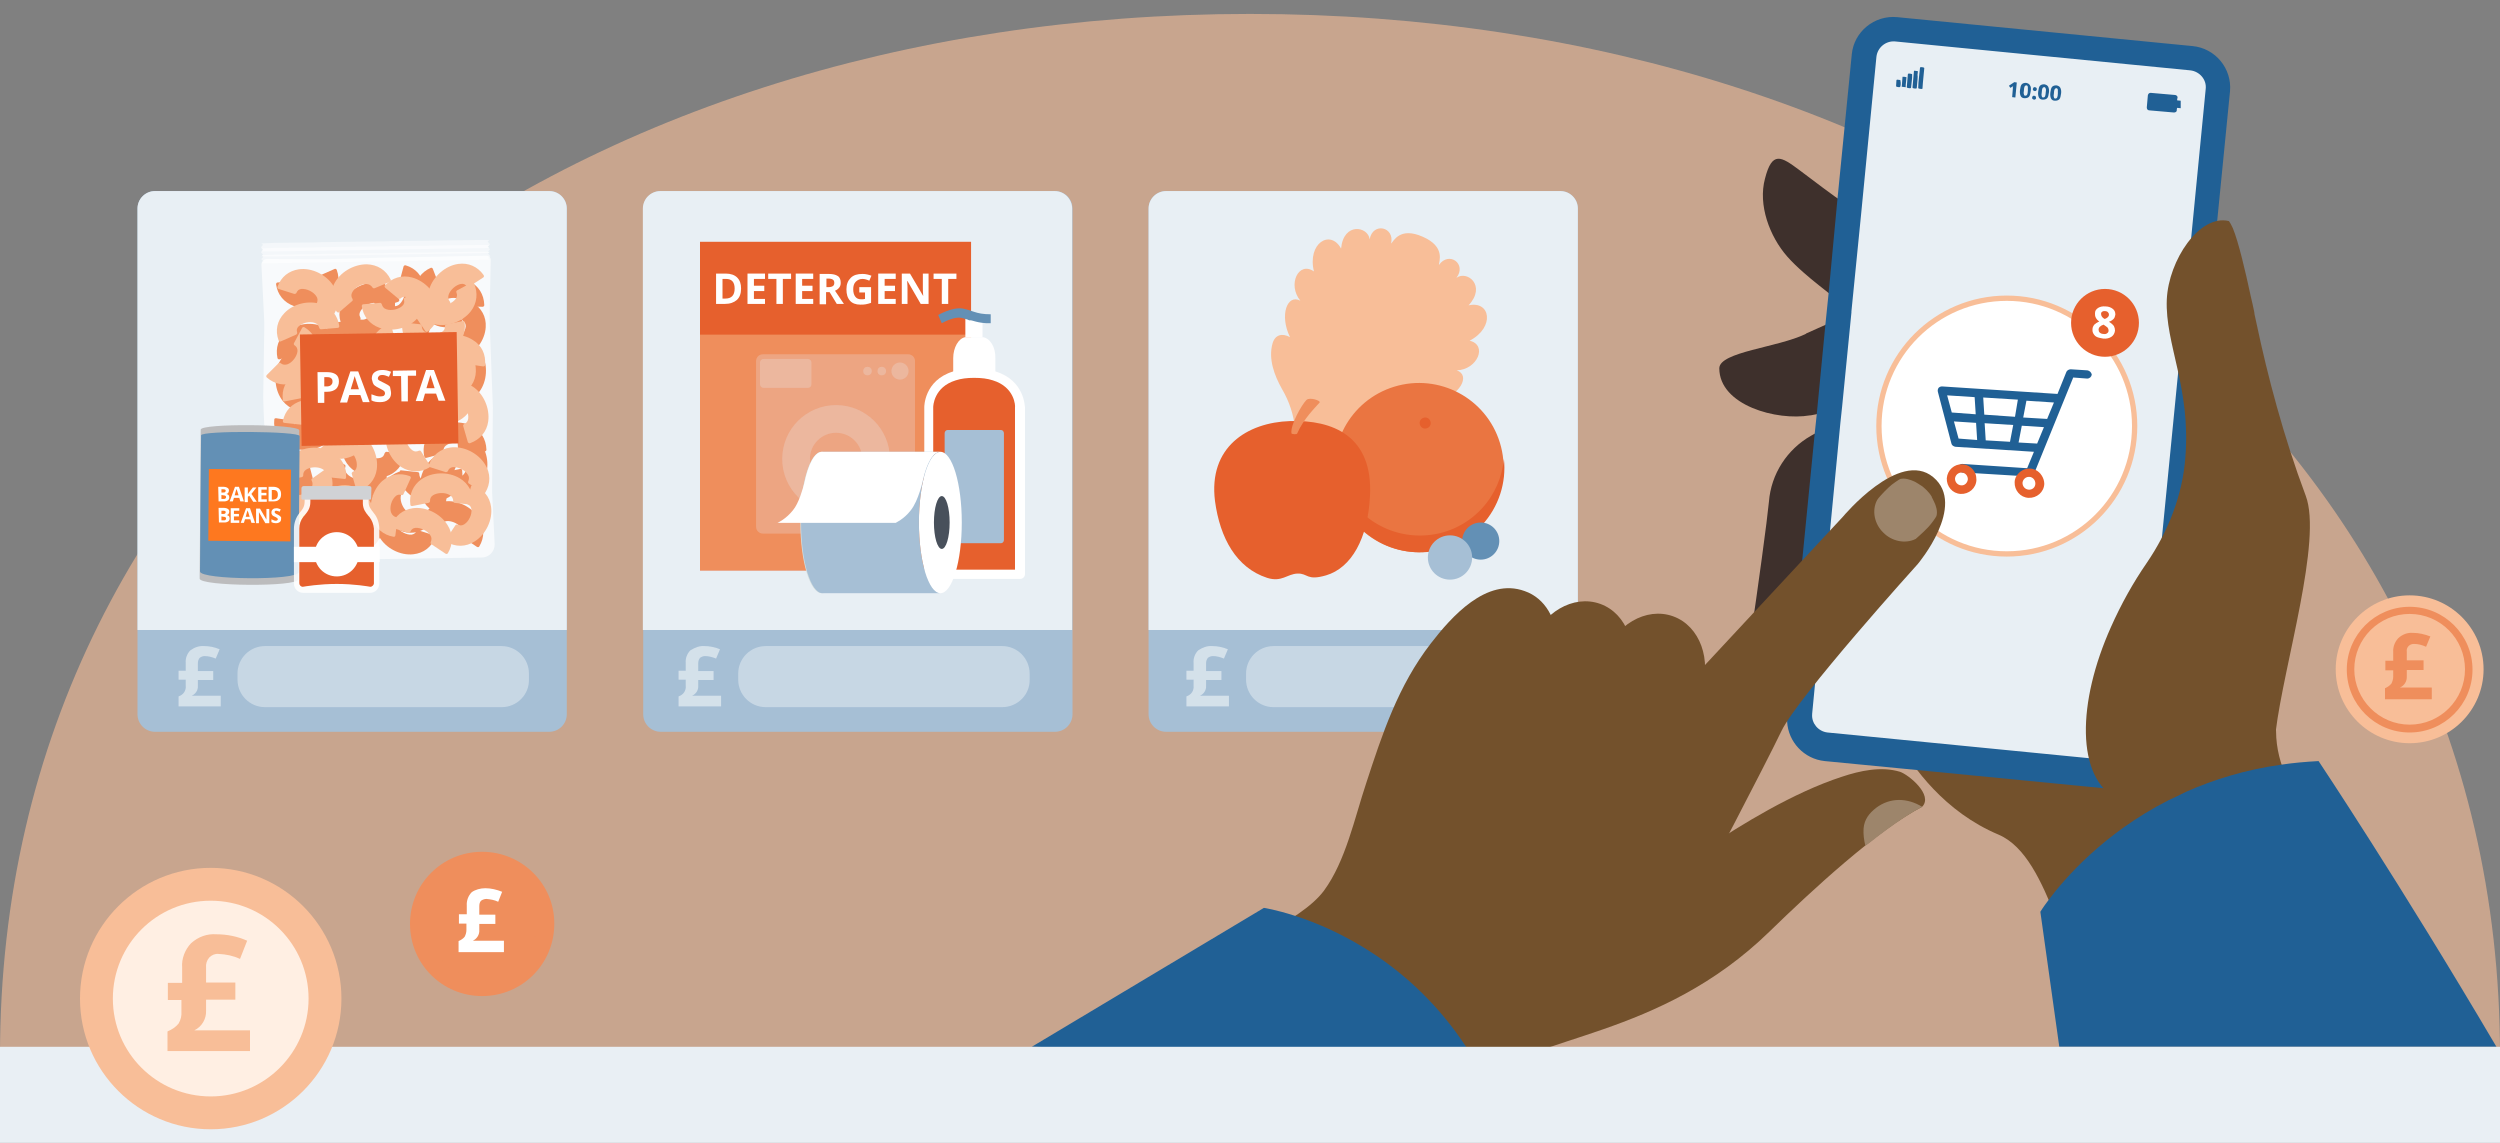 <?xml version="1.0" encoding="utf-8"?>
<!-- Generator: Adobe Illustrator 27.2.0, SVG Export Plug-In . SVG Version: 6.00 Build 0)  -->
<svg version="1.1" id="Layer_1" xmlns="http://www.w3.org/2000/svg" xmlns:xlink="http://www.w3.org/1999/xlink" x="0px" y="0px"
	 viewBox="0 0 700 320" style="enable-background:new 0 0 700 320;" xml:space="preserve">
<rect x="0" y="0" width="700" height="320" fill="#808080" stroke="none"/>
<style type="text/css">
	.st0{opacity:0.6;fill:#F8BE98;}
	.st1{fill:#F8BE98;}
	.st2{fill:none;stroke:#FFFFFF;stroke-width:14.963;stroke-linecap:round;stroke-linejoin:round;stroke-miterlimit:10;}
	.st3{fill:#FFFFFF;}
	.st4{fill:#A6BFD5;}
	.st5{fill:#E8EFF4;}
	.st6{opacity:0.7;fill:#FFFFFF;}
	.st7{opacity:0.5;fill:#FFFFFF;}
	.st8{fill:#EF8E5C;}
	.st9{fill:#FCD94C;}
	.st10{fill:#FDE999;}
	.st11{fill:#E6602D;}
	.st12{fill:#BCBCBD;}
	.st13{fill:#6390B5;}
	.st14{fill:#FE781F;}
	.st15{opacity:0.85;}
	.st16{fill:#D0D2D5;}
	.st17{opacity:0.7;}
	.st18{opacity:0.5;}
	.st19{opacity:0.25;fill:#E8EFF4;}
	.st20{opacity:0.25;fill:none;stroke:#E8EFF4;stroke-width:18.914;stroke-miterlimit:10;}
	.st21{fill:#D3DEDE;}
	.st22{fill:#B9D4DB;}
	.st23{fill:#AFD2DE;}
	.st24{fill:#48505B;}
	.st25{fill:#3E302C;}
	.st26{fill:#73512C;}
	.st27{fill:#206095;}
	.st28{clip-path:url(#SVGID_00000158022122319759807140000018422819886461775491_);fill:none;}
	.st29{fill:#FFFFFF;stroke:#F8BE98;stroke-width:3.619;stroke-miterlimit:10;}
	.st30{fill-rule:evenodd;clip-rule:evenodd;fill:#9D856B;}
	.st31{fill:#9D856B;}
	.st32{fill:#00A3A6;}
	.st33{fill:#B9CA61;}
	.st34{fill:#B25B20;}
	.st35{fill:none;stroke:#C2D175;stroke-width:3.457;stroke-linecap:round;stroke-miterlimit:10;}
	.st36{fill:#E3E8EA;}
	.st37{clip-path:url(#SVGID_00000129182711703068351590000012400729369152471430_);fill:none;}
	.st38{fill:#003B63;}
	.st39{fill:#4B7684;}
	.st40{fill:#00792A;}
	.st41{fill:none;stroke:#206095;stroke-width:4.871;stroke-miterlimit:10;}
	.st42{fill:none;stroke:#206095;stroke-width:19.008;stroke-linecap:round;stroke-miterlimit:10;}
	.st43{fill:none;stroke:#003B56;stroke-width:45.619;stroke-linecap:round;stroke-miterlimit:10;}
	.st44{fill:none;stroke:#A6BFD5;stroke-width:7.603;stroke-linecap:round;stroke-miterlimit:10;}
	.st45{fill:none;stroke:#E6602D;stroke-width:7.603;stroke-linecap:round;stroke-miterlimit:10;}
	.st46{fill:none;stroke:#BCBCBD;stroke-width:7.603;stroke-linecap:round;stroke-miterlimit:10;}
	.st47{fill:#4D778A;}
	.st48{fill:#F5F5F6;}
	.st49{fill:#DCDCDC;}
	.st50{fill:none;stroke:#F8BE98;stroke-width:3.457;stroke-linecap:round;stroke-miterlimit:10;}
	.st51{fill:#E96F3B;}
	.st52{fill:#D0021B;}
	.st53{fill:#D0021B;stroke:#C2D175;stroke-width:3.457;stroke-linecap:round;stroke-miterlimit:10;}
	.st54{fill:#FFEFE3;}
	.st55{fill:#EA7541;}
	.st56{fill:#874C2B;}
	.st57{fill:#FFDF03;}
	.st58{fill:#F8E723;}
	.st59{fill:#383939;}
	.st60{fill:#FDDF66;}
	.st61{fill:#E9F5FA;}
	.st62{opacity:0.62;}
	.st63{fill:#FEE4C3;}
	.st64{fill:#99B1BC;}
	.st65{fill:#1B5F97;}
	.st66{fill:#A8BD3A;}
	.st67{fill:#B1C44E;}
	.st68{fill:url(#SVGID_00000036243242955121879020000015111727774957903033_);}
	.st69{fill:#E7F0F6;}
	.st70{fill:#E1BB22;}
	.st71{fill:#E9E9EB;}
	.st72{fill:#EFEFEF;}
	.st73{opacity:0.3;}
	.st74{fill:#CC8E4A;}
	.st75{fill:#996B38;}
	.st76{fill:#D6A56E;}
	.st77{clip-path:url(#SVGID_00000045615432268511524550000013077668996787673220_);fill:none;}
	.st78{fill:#F29E6F;}
	.st79{fill:none;stroke:#EF8E5C;stroke-width:2.953;stroke-linecap:round;stroke-miterlimit:10;}
	.st80{clip-path:url(#SVGID_00000065761050180784320010000014278028929042682518_);fill:none;}
	.st81{opacity:0.25;fill:none;stroke:#E8EFF4;stroke-width:7.764;stroke-miterlimit:10;}
	.st82{clip-path:url(#SVGID_00000109716389163755629280000011483398561310314430_);fill:none;}
	.st83{fill:#FFFFFF;stroke:#F8BE98;stroke-width:1.485;stroke-miterlimit:10;}
	.st84{fill:#E9EFF4;}
</style>
<path class="st0" d="M0,295.5C0,118,156.7,3.9,350,3.9S700,118,700,295.5"/>
<g>
	<g>
		<path class="st4" d="M153.8,204.9H43.4c-2.7,0-4.9-2.2-4.9-4.9V58.4c0-2.7,2.2-4.9,4.9-4.9h110.4c2.7,0,4.9,2.2,4.9,4.9V200
			C158.7,202.7,156.5,204.9,153.8,204.9z"/>
		<path class="st5" d="M158.7,176.4H38.5v-118c0-2.7,2.2-4.9,4.9-4.9h110.4c2.7,0,4.9,2.2,4.9,4.9V176.4z"/>
	</g>
	<g>
		<path class="st6" d="M134.9,156.1L78.3,157c-2.1,0-3.8-1.7-3.8-3.7l0.2-17.5c0-1.1,0-2.3-0.1-3.4l-0.8-17.7c0-1.1-0.1-2.3-0.1-3.4
			L74,91.8c0-1.2,0-2.5-0.1-3.7l-0.7-14c0-0.9,0.7-1.6,1.6-1.6l10.8,0.1c1.5,0,3.1,0,4.6,0l11.8-0.3c1.5-0.1,6.4-0.2,7.9-0.2
			l10.1-0.2c1.7,0,3.5,0,5.2-0.1l11-0.2c0.6,0,1.2,0.5,1.2,1.1l-0.3,15.2c0,0.7,0,1.5,0,2.2l0.9,24l-0.2,21.7c0,0.7,0,1.5,0,2.2
			l0.7,14.3C138.6,154.3,137,156.1,134.9,156.1z"/>
		<path class="st7" d="M133.6,72.8L77,73.7c-2.1,0-3.7,0-3.7,0l0.4-0.5c0,0,0-0.1,0-0.1l-0.5-0.5c0,0,0-0.1,0-0.1l0.5-0.6
			c0,0,0-0.1,0-0.1l-0.4-0.3c-0.1-0.1,1.7-0.1,3.8-0.2l8.5-0.1c1.5,0,3.1,0,4.6-0.1l15.1-0.2c1.5,0,3,0,4.5-0.1l10.1-0.1
			c1.7,0,3.5-0.1,5.2-0.1l8.2-0.1c2.1,0,3.9,0,3.8,0l-0.4,0.4c0,0,0,0,0,0.1l0.6,0.7l-0.5,0.6c0,0,0,0,0,0.1l0.4,0.4
			C137.3,72.7,135.7,72.8,133.6,72.8z"/>
		<path class="st7" d="M133.5,70.9l-56.6,0.9c-2.1,0-3.7,0-3.7,0l0.4-0.5c0,0,0-0.1,0-0.1l-0.5-0.5c0,0,0-0.1,0-0.1l0.5-0.6
			c0,0,0-0.1,0-0.1l-0.4-0.3c-0.1-0.1,1.7-0.1,3.8-0.2l8.5-0.1c1.5,0,3.1,0,4.6-0.1l15.1-0.2c1.5,0,3,0,4.5-0.1l10.1-0.1
			c1.7,0,3.5-0.1,5.2-0.1l8.2-0.1c2.1,0,3.9,0,3.8,0l-0.4,0.4c0,0,0,0,0,0.1l0.6,0.7l-0.5,0.6c0,0,0,0,0,0.1l0.4,0.4
			C137.3,70.8,135.6,70.8,133.5,70.9z"/>
		<path class="st7" d="M133.5,69.5l-56.6,0.9c-2.1,0-3.7,0-3.7,0l0.4-0.5c0,0,0-0.1,0-0.1l-0.5-0.5c0,0,0-0.1,0-0.1l0.5-0.6
			c0,0,0-0.1,0-0.1l-0.4-0.3c-0.1-0.1,1.7-0.1,3.8-0.2l8.5-0.1c1.5,0,3.1,0,4.6-0.1l15.1-0.2c1.5,0,3,0,4.5-0.1l10.1-0.1
			c1.7,0,3.5-0.1,5.2-0.1l8.2-0.1c2.1,0,3.9,0,3.8,0l-0.4,0.4c0,0,0,0,0,0.1l0.6,0.7l-0.5,0.6c0,0,0,0,0,0.1l0.4,0.4
			C137.3,69.4,135.6,69.5,133.5,69.5z"/>
		<g>
			<path class="st8" d="M128.9,131.3c0.3,0,0.5,0.1,0.5,0.4c0.4,2.9-0.8,5.5-3.1,7.1c-3,2.1-7.5,2.2-10.7,0.3
				c-2.5-1.5-3.9-4.1-3.7-7c0-0.3,0.3-0.5,0.5-0.4l4.6,0.5c0.2,0,0.4,0.2,0.4,0.5c0,0.7,0.3,1.3,1,1.7c1.3,0.8,3.5,0.7,4.7-0.1
				c0.6-0.4,0.8-0.9,0.8-1.6c0-0.2,0.1-0.4,0.4-0.5L128.9,131.3z"/>
		</g>
		<g>
			<path class="st8" d="M118.7,145.9c-0.3-0.1-0.4-0.3-0.3-0.6c1-2.8,3.2-4.5,6-4.9c3.6-0.5,7.7,1.5,9.7,4.7
				c1.6,2.5,1.6,5.4,0.1,7.9c-0.1,0.2-0.4,0.3-0.7,0.1l-3.9-2.6c-0.2-0.1-0.3-0.4-0.2-0.6c0.3-0.7,0.3-1.3-0.1-1.9
				c-0.8-1.3-2.7-2.2-4.2-2.1c-0.7,0.1-1.1,0.4-1.4,1.1c-0.1,0.2-0.3,0.3-0.6,0.3L118.7,145.9z"/>
		</g>
		<g>
			<path class="st8" d="M121.6,149.9c0.2,0.1,0.4,0.4,0.3,0.6c-1.1,2.7-3.3,4.4-6.2,4.7c-3.6,0.4-7.7-1.7-9.5-4.9
				c-1.5-2.6-1.4-5.4,0.2-7.9c0.1-0.2,0.4-0.3,0.7-0.1l3.8,2.7c0.2,0.1,0.2,0.4,0.1,0.6c-0.4,0.7-0.3,1.3,0.1,1.9
				c0.8,1.3,2.7,2.3,4.1,2.2c0.7-0.1,1.1-0.4,1.4-1c0.1-0.2,0.3-0.3,0.6-0.2L121.6,149.9z"/>
		</g>
		<g>
			<path class="st8" d="M124.4,143.6c0,0.3-0.3,0.5-0.5,0.4c-2.9-0.5-5-2.3-5.9-5c-1.1-3.5,0-7.8,2.8-10.4c2.2-2,5-2.5,7.8-1.5
				c0.2,0.1,0.4,0.4,0.3,0.6l-1.8,4.3c-0.1,0.2-0.3,0.3-0.6,0.3c-0.7-0.2-1.3-0.1-1.9,0.5c-1.1,1-1.7,3.1-1.2,4.5
				c0.2,0.7,0.6,1,1.3,1.2c0.2,0.1,0.4,0.3,0.4,0.5L124.4,143.6z"/>
		</g>
		<g>
			<path class="st8" d="M87.8,134.8c0.1,0.3-0.1,0.5-0.3,0.6c-2.9,0.6-5.5-0.4-7.3-2.6c-2.3-2.9-2.7-7.3-1.1-10.7
				c1.3-2.6,3.8-4.1,6.7-4.2c0.3,0,0.5,0.2,0.5,0.5l-0.2,4.7c0,0.2-0.2,0.4-0.4,0.4c-0.7,0.1-1.2,0.4-1.6,1.1
				c-0.7,1.3-0.5,3.5,0.4,4.6c0.4,0.5,0.9,0.7,1.6,0.7c0.2,0,0.5,0.1,0.5,0.3L87.8,134.8z"/>
		</g>
		<g>
			<path class="st8" d="M126.6,111.9c-0.1,0.3,0.1,0.5,0.4,0.6c2.9,0.5,5.5-0.5,7.2-2.8c2.2-2.9,2.5-7.4,0.7-10.7
				c-1.4-2.6-3.9-4-6.9-4c-0.3,0-0.5,0.2-0.4,0.5l0.3,4.7c0,0.2,0.2,0.4,0.4,0.4c0.7,0,1.2,0.4,1.6,1c0.7,1.3,0.6,3.5-0.3,4.7
				c-0.4,0.6-0.9,0.8-1.6,0.7c-0.2,0-0.5,0.1-0.5,0.4L126.6,111.9z"/>
		</g>
		<g>
			<path class="st8" d="M127,138.2c-0.1,0.3,0.1,0.5,0.4,0.6c2.9,0.5,5.5-0.5,7.2-2.8c2.2-2.9,2.5-7.4,0.7-10.7
				c-1.4-2.6-3.9-4-6.9-4c-0.3,0-0.5,0.2-0.4,0.5l0.3,4.7c0,0.2,0.2,0.4,0.4,0.4c0.7,0,1.2,0.4,1.6,1c0.7,1.3,0.6,3.5-0.3,4.7
				c-0.4,0.6-0.9,0.8-1.6,0.7c-0.2,0-0.5,0.1-0.5,0.4L127,138.2z"/>
		</g>
		<g>
			<path class="st8" d="M86.8,114.3c0.1,0.3-0.1,0.5-0.3,0.6c-2.9,0.6-5.5-0.4-7.3-2.6c-2.3-2.9-2.7-7.3-1.1-10.7
				c1.3-2.6,3.8-4.1,6.7-4.2c0.3,0,0.5,0.2,0.5,0.5l-0.2,4.7c0,0.2-0.2,0.4-0.4,0.4c-0.7,0.1-1.2,0.4-1.6,1.1
				c-0.7,1.3-0.5,3.5,0.4,4.6c0.4,0.5,0.9,0.7,1.6,0.7c0.2,0,0.5,0.1,0.5,0.3L86.8,114.3z"/>
		</g>
		<g>
			<path class="st8" d="M118.9,147.4c0.1,0.2,0.1,0.5-0.1,0.7c-2.5,1.5-5.4,1.4-7.8-0.1c-3.1-2-4.9-6.1-4.4-9.8
				c0.4-2.9,2.3-5.1,5.1-6.1c0.2-0.1,0.5,0.1,0.6,0.3l1.3,4.5c0.1,0.2-0.1,0.5-0.3,0.6c-0.7,0.3-1,0.8-1.1,1.5
				c-0.2,1.5,0.7,3.5,1.9,4.3c0.6,0.4,1.1,0.4,1.8,0.1c0.2-0.1,0.5,0,0.6,0.2L118.9,147.4z"/>
		</g>
		<g>
			<path class="st8" d="M112.8,127c0.3,0,0.5,0.3,0.4,0.5c-0.5,2.9-2.3,5-5.1,5.9c-3.5,1.1-7.8-0.1-10.3-2.8c-2-2.2-2.5-5-1.5-7.8
				c0.1-0.2,0.4-0.4,0.6-0.3l4.3,1.9c0.2,0.1,0.3,0.3,0.3,0.6c-0.2,0.7-0.1,1.3,0.5,1.9c1,1.1,3.1,1.7,4.5,1.3
				c0.7-0.2,1-0.6,1.2-1.3c0.1-0.2,0.3-0.4,0.5-0.4L112.8,127z"/>
		</g>
		<g>
			<path class="st8" d="M96.9,153.9c-0.1,0.2,0,0.5,0.3,0.6c2.8,0.9,5.5,0.2,7.6-1.8c2.6-2.6,3.5-7,2.2-10.5c-1-2.8-3.3-4.5-6.2-4.9
				c-0.3,0-0.5,0.2-0.5,0.4l-0.3,4.7c0,0.2,0.1,0.4,0.4,0.5c0.7,0.1,1.2,0.5,1.5,1.3c0.5,1.4,0.1,3.5-0.9,4.6
				c-0.5,0.5-1,0.6-1.7,0.5c-0.2-0.1-0.5,0.1-0.6,0.3L96.9,153.9z"/>
		</g>
		<g>
			<path class="st8" d="M76.5,140c-0.3,0-0.4-0.3-0.4-0.5c0.6-2.9,2.5-4.9,5.3-5.7c3.5-1,7.8,0.4,10.2,3.3c1.9,2.3,2.3,5.1,1.1,7.8
				c-0.1,0.2-0.4,0.3-0.6,0.2l-4.2-2.1c-0.2-0.1-0.3-0.3-0.2-0.6c0.2-0.7,0.1-1.3-0.4-1.9c-1-1.2-3-1.8-4.4-1.5
				c-0.7,0.2-1.1,0.6-1.3,1.2c-0.1,0.2-0.3,0.4-0.5,0.3L76.5,140z"/>
		</g>
		<g>
			<path class="st9" d="M99.2,141.6c0.3,0,0.5,0.2,0.5,0.5c0,2.9-1.5,5.3-4.1,6.6c-3.3,1.6-7.8,1.1-10.7-1.2
				c-2.3-1.9-3.3-4.6-2.7-7.5c0.1-0.3,0.3-0.4,0.6-0.3l4.5,1.2c0.2,0.1,0.4,0.3,0.3,0.5c-0.1,0.7,0.1,1.3,0.7,1.8
				c1.2,0.9,3.3,1.2,4.6,0.6c0.6-0.3,0.9-0.8,1-1.5c0-0.2,0.2-0.4,0.4-0.4L99.2,141.6z"/>
		</g>
		<g>
			<path class="st9" d="M77.3,149c-0.3-0.1-0.4-0.4-0.3-0.6c1-2.8,3.2-4.5,6.1-4.9c3.6-0.5,7.7,1.5,9.6,4.7c1.5,2.5,1.5,5.4,0,7.9
				c-0.1,0.2-0.4,0.3-0.7,0.1l-3.9-2.6c-0.2-0.1-0.3-0.4-0.2-0.6c0.3-0.7,0.3-1.3-0.1-1.9c-0.8-1.3-2.7-2.2-4.2-2.1
				c-0.7,0.1-1.1,0.4-1.4,1.1c-0.1,0.2-0.3,0.3-0.6,0.3L77.3,149z"/>
		</g>
		<g>
			<path class="st8" d="M107.9,133.1c0.3,0,0.4,0.3,0.4,0.5c-0.6,2.9-2.5,4.9-5.3,5.7c-3.5,1-7.8-0.4-10.2-3.3
				c-1.9-2.3-2.3-5.1-1.1-7.8c0.1-0.2,0.4-0.3,0.6-0.2l4.2,2.1c0.2,0.1,0.3,0.3,0.2,0.6c-0.2,0.7-0.1,1.3,0.4,1.9
				c1,1.2,3,1.8,4.4,1.5c0.7-0.2,1.1-0.6,1.3-1.2c0.1-0.2,0.3-0.4,0.5-0.3L107.9,133.1z"/>
		</g>
		<g>
			<path class="st8" d="M96.4,97.2c0.3,0.1,0.4,0.3,0.3,0.6c-1,2.8-3.2,4.5-6,4.9C87,103.1,83,101.2,81,98c-1.6-2.5-1.6-5.4-0.1-7.9
				c0.1-0.2,0.4-0.3,0.7-0.1l3.9,2.6c0.2,0.1,0.3,0.4,0.2,0.6c-0.3,0.7-0.3,1.3,0.1,1.9c0.8,1.3,2.7,2.2,4.2,2.1
				c0.7-0.1,1.1-0.4,1.4-1.1c0.1-0.2,0.3-0.3,0.6-0.3L96.4,97.2z"/>
		</g>
		<g>
			<path class="st8" d="M91.5,91.9c-0.1-0.2-0.1-0.5,0.1-0.7c2.5-1.5,5.4-1.4,7.8,0.1c3.1,2,4.9,6.1,4.4,9.8
				c-0.4,2.9-2.3,5.1-5.1,6.1c-0.2,0.1-0.5-0.1-0.6-0.3l-1.3-4.5c-0.1-0.2,0.1-0.5,0.3-0.6c0.7-0.3,1-0.8,1.1-1.5
				c0.2-1.5-0.7-3.5-1.9-4.3c-0.6-0.4-1.1-0.4-1.8-0.1c-0.2,0.1-0.5,0-0.6-0.2L91.5,91.9z"/>
		</g>
		<g>
			<path class="st8" d="M77.3,117.1c-0.3,0-0.5,0.1-0.5,0.4c-0.3,2.9,0.9,5.5,3.4,7c3.1,2,7.6,2,10.7-0.1c2.5-1.6,3.7-4.2,3.4-7.1
				c0-0.3-0.3-0.4-0.5-0.4l-4.6,0.7c-0.2,0-0.4,0.2-0.4,0.5c0,0.7-0.3,1.3-0.9,1.7c-1.3,0.8-3.4,0.8-4.7,0.1
				c-0.6-0.4-0.8-0.9-0.8-1.6c0-0.2-0.2-0.4-0.4-0.5L77.3,117.1z"/>
		</g>
		<g>
			<path class="st8" d="M111.5,84.5c0.2-0.1,0.4-0.4,0.3-0.6c-1.1-2.7-3.3-4.4-6.2-4.7c-3.6-0.4-7.6,1.7-9.5,5
				c-1.5,2.6-1.4,5.4,0.2,7.9c0.1,0.2,0.4,0.3,0.7,0.1l3.8-2.7c0.2-0.1,0.2-0.4,0.1-0.6c-0.4-0.7-0.3-1.2,0.1-1.9
				c0.8-1.3,2.7-2.3,4.1-2.2c0.7,0.1,1.1,0.4,1.4,1c0.1,0.2,0.3,0.3,0.6,0.2L111.5,84.5z"/>
		</g>
		<g>
			<path class="st8" d="M106.7,89.9c-0.1,0.2-0.1,0.5,0.2,0.6c2.6,1.4,5.4,1.3,7.8-0.4c3-2.1,4.7-6.2,4.1-9.9
				c-0.5-2.9-2.4-5.1-5.2-5.9c-0.3-0.1-0.5,0.1-0.6,0.3l-1.2,4.5c-0.1,0.2,0.1,0.5,0.3,0.5c0.7,0.3,1.1,0.7,1.2,1.5
				c0.3,1.5-0.6,3.5-1.7,4.3c-0.6,0.4-1.1,0.4-1.8,0.2c-0.2-0.1-0.5,0-0.6,0.2L106.7,89.9z"/>
		</g>
		<g>
			<path class="st8" d="M93.7,75.3c0.2-0.1,0.5,0,0.6,0.3c1,2.8,0.4,5.5-1.6,7.6c-2.5,2.7-6.9,3.7-10.4,2.5c-2.8-1-4.6-3.2-5-6.1
				c0-0.3,0.2-0.5,0.4-0.5l4.7-0.4c0.2,0,0.4,0.1,0.5,0.4c0.2,0.7,0.6,1.2,1.3,1.4c1.4,0.5,3.5,0,4.5-1c0.5-0.5,0.6-1,0.4-1.7
				c-0.1-0.2,0.1-0.5,0.3-0.6L93.7,75.3z"/>
		</g>
		<g>
			<path class="st8" d="M131.7,84.9c0.1-0.2,0.4-0.3,0.6-0.2c2.5,1.5,3.9,4,3.7,6.9c-0.2,3.7-2.9,7.3-6.4,8.6
				c-2.8,1.1-5.6,0.5-7.8-1.4c-0.2-0.2-0.2-0.5,0-0.7l3.3-3.3c0.2-0.2,0.4-0.2,0.6,0c0.6,0.5,1.2,0.5,1.9,0.3
				c1.4-0.5,2.7-2.3,2.8-3.7c0-0.7-0.2-1.2-0.8-1.6c-0.2-0.1-0.3-0.4-0.2-0.6L131.7,84.9z"/>
		</g>
		<g>
			<path class="st8" d="M106.3,79.2c0.1-0.2,0.4-0.3,0.6-0.2c2.5,1.5,3.9,4,3.7,6.9c-0.2,3.7-2.9,7.3-6.4,8.6
				c-2.8,1.1-5.6,0.5-7.8-1.4c-0.2-0.2-0.2-0.5,0-0.7l3.3-3.3c0.2-0.2,0.4-0.2,0.6,0c0.6,0.5,1.2,0.5,1.9,0.3
				c1.4-0.5,2.7-2.3,2.8-3.7c0-0.7-0.2-1.2-0.8-1.6c-0.2-0.1-0.3-0.4-0.2-0.6L106.3,79.2z"/>
		</g>
		<g>
			<path class="st8" d="M129.3,89.5c0.2,0.2,0.1,0.5-0.1,0.7c-2.4,1.7-5.2,1.9-7.8,0.6c-3.3-1.7-5.5-5.6-5.3-9.3
				c0.2-3,1.8-5.3,4.5-6.5c0.2-0.1,0.5,0,0.6,0.3l1.7,4.4c0.1,0.2,0,0.5-0.2,0.6c-0.7,0.4-1,0.9-1,1.6c-0.1,1.5,1,3.4,2.3,4.1
				c0.6,0.3,1.2,0.3,1.8-0.1c0.2-0.1,0.5-0.1,0.6,0.1L129.3,89.5z"/>
		</g>
		<g>
			<path class="st8" d="M116.4,83.5c0.1-0.2,0.4-0.3,0.6-0.2c2.5,1.5,3.9,4,3.7,6.9c-0.2,3.7-2.9,7.3-6.4,8.6
				c-2.8,1.1-5.6,0.5-7.8-1.4c-0.2-0.2-0.2-0.5,0-0.7l3.3-3.3c0.2-0.2,0.4-0.2,0.6,0c0.6,0.5,1.2,0.5,1.9,0.3
				c1.4-0.5,2.7-2.3,2.8-3.7c0-0.7-0.2-1.2-0.8-1.6c-0.2-0.1-0.3-0.4-0.2-0.6L116.4,83.5z"/>
		</g>
		<g>
			<path class="st8" d="M119.4,128.2c-0.3,0.1-0.5-0.1-0.6-0.3c-0.6-2.9,0.2-5.5,2.5-7.4c2.8-2.4,7.3-2.9,10.6-1.3
				c2.7,1.3,4.2,3.7,4.3,6.7c0,0.3-0.2,0.5-0.5,0.5l-4.7-0.1c-0.2,0-0.4-0.2-0.5-0.4c-0.1-0.7-0.4-1.2-1.1-1.6
				c-1.4-0.7-3.5-0.4-4.6,0.5c-0.5,0.4-0.7,1-0.6,1.7c0,0.2-0.1,0.5-0.3,0.5L119.4,128.2z"/>
		</g>
		<g>
			<path class="st8" d="M78.3,100.6c-0.3,0.1-0.5-0.1-0.6-0.3c-0.6-2.9,0.2-5.5,2.5-7.4c2.8-2.4,7.3-2.9,10.6-1.3
				c2.7,1.3,4.2,3.7,4.3,6.7c0,0.3-0.2,0.5-0.5,0.5L90,98.6c-0.2,0-0.4-0.2-0.5-0.4c-0.1-0.7-0.4-1.2-1.1-1.6
				c-1.4-0.7-3.5-0.4-4.6,0.5c-0.5,0.4-0.7,1-0.6,1.7c0,0.2-0.1,0.5-0.3,0.5L78.3,100.6z"/>
		</g>
		<g>
			<path class="st8" d="M118.8,87.7c-0.3,0.1-0.5-0.1-0.6-0.3c-0.6-2.9,0.2-5.5,2.5-7.4c2.8-2.4,7.3-2.9,10.6-1.3
				c2.7,1.3,4.2,3.7,4.3,6.7c0,0.3-0.2,0.5-0.5,0.5l-4.7-0.1c-0.2,0-0.4-0.2-0.5-0.4c-0.1-0.7-0.4-1.2-1.1-1.6
				c-1.4-0.7-3.5-0.4-4.6,0.5c-0.5,0.4-0.7,1-0.6,1.7c0,0.2-0.1,0.5-0.3,0.5L118.8,87.7z"/>
		</g>
		<g>
			<path class="st1" d="M119,97c-0.2-0.2-0.2-0.5,0-0.7c2.1-2,4.8-2.7,7.6-1.8c3.5,1.2,6.3,4.7,6.6,8.4c0.3,2.9-0.9,5.5-3.4,7.1
				c-0.2,0.1-0.5,0.1-0.7-0.2l-2.4-4c-0.1-0.2-0.1-0.5,0.1-0.6c0.6-0.5,0.8-1,0.7-1.8c-0.2-1.5-1.5-3.2-2.9-3.7
				c-0.7-0.2-1.2-0.1-1.7,0.3c-0.2,0.2-0.4,0.2-0.6,0L119,97z"/>
		</g>
		<g>
			<path class="st10" d="M79,153.8c-0.3,0-0.5-0.1-0.5-0.4c-0.4-2.9,0.8-5.5,3.1-7.1c3-2.1,7.5-2.2,10.7-0.3c2.5,1.5,3.9,4.1,3.7,7
				c0,0.3-0.3,0.5-0.5,0.4l-4.6-0.5c-0.2,0-0.4-0.2-0.4-0.5c0-0.7-0.3-1.3-1-1.7c-1.3-0.8-3.5-0.7-4.7,0.1c-0.6,0.4-0.8,0.9-0.8,1.6
				c0,0.2-0.1,0.4-0.4,0.5L79,153.8z"/>
		</g>
		<g>
			<path class="st1" d="M115.4,141.7c-0.3,0-0.5-0.1-0.5-0.4c-0.4-2.9,0.8-5.5,3.1-7.1c3-2.1,7.5-2.2,10.7-0.3
				c2.5,1.5,3.9,4.1,3.7,7c0,0.3-0.3,0.5-0.5,0.4l-4.6-0.5c-0.2,0-0.4-0.2-0.4-0.5c0-0.7-0.3-1.3-1-1.7c-1.3-0.8-3.5-0.7-4.7,0.1
				c-0.6,0.4-0.8,0.9-0.8,1.6c0,0.2-0.1,0.4-0.4,0.5L115.4,141.7z"/>
		</g>
		<g>
			<path class="st1" d="M92.6,137.6c-0.1-0.2-0.1-0.5,0.1-0.7c2.5-1.5,5.4-1.4,7.8,0.1c3.1,2,4.9,6.1,4.4,9.8
				c-0.4,2.9-2.3,5.1-5.1,6.1c-0.2,0.1-0.5-0.1-0.6-0.3l-1.3-4.5c-0.1-0.2,0.1-0.5,0.3-0.6c0.7-0.3,1-0.8,1.1-1.5
				c0.2-1.5-0.7-3.5-1.9-4.3c-0.6-0.4-1.1-0.4-1.8-0.1c-0.2,0.1-0.5,0-0.6-0.2L92.6,137.6z"/>
		</g>
		<g>
			<path class="st1" d="M124.4,108.8c-0.1-0.2-0.1-0.5,0.1-0.7c2.5-1.5,5.4-1.4,7.8,0.1c3.1,2,4.9,6.1,4.4,9.8
				c-0.4,2.9-2.3,5.1-5.1,6.1c-0.2,0.1-0.5-0.1-0.6-0.3l-1.3-4.5c-0.1-0.2,0.1-0.5,0.3-0.6c0.7-0.3,1-0.8,1.1-1.5
				c0.2-1.5-0.7-3.5-1.9-4.3c-0.6-0.4-1.1-0.4-1.8-0.1c-0.2,0.1-0.5,0-0.6-0.2L124.4,108.8z"/>
		</g>
		<g>
			<path class="st1" d="M109.9,147.8c-0.3-0.1-0.4-0.3-0.3-0.6c1-2.8,3.2-4.5,6-4.9c3.6-0.5,7.7,1.5,9.7,4.7
				c1.6,2.5,1.6,5.4,0.1,7.9c-0.1,0.2-0.4,0.3-0.7,0.1l-3.9-2.6c-0.2-0.1-0.3-0.4-0.2-0.6c0.3-0.7,0.3-1.3-0.1-1.9
				c-0.8-1.3-2.7-2.2-4.2-2.1c-0.7,0.1-1.1,0.4-1.4,1.1c-0.1,0.2-0.3,0.3-0.6,0.3L109.9,147.8z"/>
		</g>
		<g>
			<path class="st1" d="M78,80.9c-0.3-0.1-0.4-0.3-0.3-0.6c1-2.8,3.2-4.5,6-4.9c3.6-0.5,7.7,1.5,9.7,4.7c1.6,2.5,1.6,5.4,0.1,7.9
				c-0.1,0.2-0.4,0.3-0.7,0.1l-3.9-2.6c-0.2-0.1-0.3-0.4-0.2-0.6c0.3-0.7,0.3-1.3-0.1-1.9c-0.8-1.3-2.7-2.2-4.2-2.1
				c-0.7,0.1-1.1,0.4-1.4,1.1c-0.1,0.2-0.3,0.3-0.6,0.3L78,80.9z"/>
		</g>
		<g>
			<path class="st1" d="M100.7,113c0.1-0.2,0.4-0.3,0.7-0.1c2.4,1.7,3.6,4.3,3.2,7.1c-0.5,3.6-3.4,7-7,8.1c-2.8,0.9-5.6,0.1-7.7-2
				c-0.2-0.2-0.2-0.5,0-0.7l3.5-3.1c0.2-0.2,0.4-0.2,0.6,0c0.6,0.5,1.1,0.6,1.9,0.4c1.4-0.4,2.9-2.1,3.1-3.5
				c0.1-0.7-0.1-1.2-0.7-1.6c-0.2-0.1-0.2-0.4-0.1-0.6L100.7,113z"/>
		</g>
		<g>
			<path class="st1" d="M79.9,134.5c-0.3,0-0.5-0.1-0.5-0.4c-0.4-2.9,0.8-5.5,3.1-7.1c3-2.1,7.5-2.2,10.7-0.3c2.5,1.5,3.9,4.1,3.7,7
				c0,0.3-0.3,0.5-0.5,0.4l-4.6-0.5c-0.2,0-0.4-0.2-0.4-0.5c0-0.7-0.3-1.3-1-1.7c-1.3-0.8-3.5-0.7-4.7,0.1c-0.6,0.4-0.8,0.9-0.8,1.6
				c0,0.2-0.1,0.4-0.4,0.5L79.9,134.5z"/>
		</g>
		<g>
			<path class="st1" d="M93.2,122.2c-0.1-0.2-0.1-0.5,0.1-0.7c2.5-1.5,5.4-1.4,7.8,0.1c3.1,2,4.9,6.1,4.4,9.8
				c-0.4,2.9-2.3,5.1-5.1,6.1c-0.2,0.1-0.5-0.1-0.6-0.3l-1.3-4.5c-0.1-0.2,0.1-0.5,0.3-0.6c0.7-0.3,1-0.8,1.1-1.5
				c0.2-1.5-0.7-3.5-1.9-4.3c-0.6-0.4-1.1-0.4-1.8-0.1c-0.2,0.1-0.5,0-0.6-0.2L93.2,122.2z"/>
		</g>
		<g>
			<path class="st1" d="M132,109.7c0.3,0,0.5,0.1,0.5,0.4c0.4,2.9-0.8,5.5-3.1,7.1c-3,2.1-7.5,2.2-10.7,0.3c-2.5-1.5-3.9-4.1-3.7-7
				c0-0.3,0.3-0.5,0.5-0.4l4.6,0.5c0.2,0,0.4,0.2,0.4,0.5c0,0.7,0.3,1.3,1,1.7c1.3,0.8,3.5,0.7,4.7-0.1c0.6-0.4,0.8-0.9,0.8-1.6
				c0-0.2,0.1-0.4,0.4-0.5L132,109.7z"/>
		</g>
		<g>
			<path class="st1" d="M135.3,102.6c0.3,0,0.5-0.1,0.5-0.4c0.3-2.9-0.9-5.5-3.4-7c-3.1-2-7.6-2-10.7,0.1c-2.5,1.6-3.7,4.2-3.4,7.1
				c0,0.3,0.3,0.4,0.5,0.4l4.6-0.7c0.2,0,0.4-0.2,0.4-0.5c0-0.7,0.3-1.3,0.9-1.7c1.3-0.8,3.4-0.8,4.7-0.1c0.6,0.4,0.8,0.9,0.8,1.6
				c0,0.2,0.2,0.4,0.4,0.5L135.3,102.6z"/>
		</g>
		<g>
			<path class="st1" d="M120.4,130.8c-0.3-0.1-0.4-0.3-0.3-0.6c1-2.8,3.2-4.5,6-4.9c3.6-0.5,7.7,1.5,9.7,4.7
				c1.6,2.5,1.6,5.4,0.1,7.9c-0.1,0.2-0.4,0.3-0.7,0.1l-3.9-2.6c-0.2-0.1-0.3-0.4-0.2-0.6c0.3-0.7,0.3-1.3-0.1-1.9
				c-0.8-1.3-2.7-2.2-4.2-2.1c-0.7,0.1-1.1,0.4-1.4,1.1c-0.1,0.2-0.3,0.3-0.6,0.3L120.4,130.8z"/>
		</g>
		<g>
			<path class="st1" d="M120.3,130.2c0.1,0.2,0.1,0.5-0.1,0.7c-2.5,1.5-5.4,1.4-7.8-0.1c-3.1-2-4.9-6.1-4.4-9.8
				c0.4-2.9,2.3-5.1,5.1-6.1c0.2-0.1,0.5,0.1,0.6,0.3l1.3,4.5c0.1,0.2-0.1,0.5-0.3,0.6c-0.7,0.3-1,0.8-1.1,1.5
				c-0.2,1.5,0.7,3.5,1.9,4.3c0.6,0.4,1.1,0.4,1.8,0.1c0.2-0.1,0.5,0,0.6,0.2L120.3,130.2z"/>
		</g>
		<g>
			<path class="st1" d="M79.6,118.4c-0.3,0-0.4-0.3-0.4-0.5c0.6-2.9,2.5-4.9,5.3-5.7c3.5-1,7.8,0.4,10.2,3.3
				c1.9,2.3,2.3,5.1,1.1,7.8c-0.1,0.2-0.4,0.3-0.6,0.2l-4.2-2.1c-0.2-0.1-0.3-0.3-0.2-0.6c0.2-0.7,0.1-1.3-0.4-1.9
				c-1-1.2-3-1.8-4.4-1.5c-0.7,0.2-1.1,0.6-1.3,1.2c-0.1,0.2-0.3,0.4-0.5,0.3L79.6,118.4z"/>
		</g>
		<g>
			<path class="st10" d="M111.1,111.5c0.3,0,0.4,0.3,0.4,0.5c-0.6,2.9-2.5,4.9-5.3,5.7c-3.5,1-7.8-0.4-10.2-3.3
				c-1.9-2.3-2.3-5.1-1.1-7.8c0.1-0.2,0.4-0.3,0.6-0.2l4.2,2.1c0.2,0.1,0.3,0.3,0.2,0.6c-0.2,0.7-0.1,1.3,0.4,1.9
				c1,1.2,3,1.8,4.4,1.5c0.7-0.2,1.1-0.6,1.3-1.2c0.1-0.2,0.3-0.4,0.5-0.3L111.1,111.5z"/>
		</g>
		<g>
			<path class="st1" d="M129.6,89.9c0.3,0,0.5,0.1,0.5,0.4c0.4,2.9-0.8,5.5-3.1,7.1c-3,2.1-7.5,2.2-10.7,0.3c-2.5-1.5-3.9-4.1-3.7-7
				c0-0.3,0.3-0.5,0.5-0.4l4.6,0.5c0.2,0,0.4,0.2,0.4,0.5c0,0.7,0.3,1.3,1,1.7c1.3,0.8,3.5,0.7,4.7-0.1c0.6-0.4,0.8-0.9,0.8-1.6
				c0-0.2,0.1-0.4,0.4-0.5L129.6,89.9z"/>
		</g>
		<g>
			<path class="st1" d="M116.1,106.1c0.1,0.2,0.1,0.5-0.1,0.7c-2.5,1.5-5.4,1.4-7.8-0.1c-3.1-2-4.9-6.1-4.4-9.8
				c0.4-2.9,2.3-5.1,5.1-6.1c0.2-0.1,0.5,0.1,0.6,0.3l1.3,4.5c0.1,0.2-0.1,0.5-0.3,0.6c-0.7,0.3-1,0.8-1.1,1.5
				c-0.2,1.5,0.7,3.5,1.9,4.3c0.6,0.4,1.1,0.4,1.8,0.1c0.2-0.1,0.5,0,0.6,0.2L116.1,106.1z"/>
		</g>
		<g>
			<path class="st1" d="M79.7,112.4c-0.3,0-0.5-0.1-0.5-0.4c-0.4-2.9,0.8-5.5,3.1-7.1c3-2.1,7.5-2.2,10.7-0.3c2.5,1.5,3.9,4.1,3.7,7
				c0,0.3-0.3,0.5-0.5,0.4l-4.6-0.5c-0.2,0-0.4-0.2-0.4-0.5c0-0.7-0.3-1.3-1-1.7c-1.3-0.8-3.5-0.7-4.7,0.1c-0.6,0.4-0.8,0.9-0.8,1.6
				c0,0.2-0.1,0.4-0.4,0.5L79.7,112.4z"/>
		</g>
		<g>
			<path class="st1" d="M132.1,103.8c0.3,0,0.4,0.3,0.4,0.5c-0.6,2.9-2.5,4.9-5.3,5.7c-3.5,1-7.8-0.4-10.2-3.3
				c-1.9-2.3-2.3-5.1-1.1-7.8c0.1-0.2,0.4-0.3,0.6-0.2l4.2,2.1c0.2,0.1,0.3,0.3,0.2,0.6c-0.2,0.7-0.1,1.3,0.4,1.9
				c1,1.2,3,1.8,4.4,1.5c0.7-0.2,1.1-0.6,1.3-1.2c0.1-0.2,0.3-0.4,0.5-0.3L132.1,103.8z"/>
		</g>
		<g>
			<path class="st1" d="M131.9,136.2c0.1-0.3,0.3-0.4,0.6-0.3c2.8,1,4.6,3.1,5,6c0.5,3.6-1.4,7.7-4.6,9.7c-2.5,1.6-5.4,1.6-7.9,0.1
				c-0.2-0.1-0.3-0.4-0.1-0.7l2.6-3.9c0.1-0.2,0.4-0.3,0.6-0.2c0.7,0.3,1.3,0.3,1.9-0.1c1.3-0.8,2.2-2.8,2-4.2
				c-0.1-0.7-0.4-1.1-1.1-1.4c-0.2-0.1-0.3-0.3-0.3-0.6L131.9,136.2z"/>
		</g>
		<g>
			<path class="st1" d="M115,133.9c0.1-0.2,0-0.5-0.3-0.6c-2.7-1-5.5-0.5-7.7,1.4c-2.7,2.5-3.9,6.8-2.8,10.4c0.9,2.8,3.1,4.7,6,5.2
				c0.3,0,0.5-0.1,0.5-0.4l0.6-4.6c0-0.2-0.1-0.4-0.4-0.5c-0.7-0.2-1.1-0.6-1.4-1.3c-0.5-1.4,0.1-3.5,1.2-4.5c0.5-0.5,1-0.6,1.7-0.4
				c0.2,0.1,0.5,0,0.6-0.3L115,133.9z"/>
		</g>
		<g>
			<path class="st1" d="M116.6,84.7c-0.3,0.1-0.4,0.3-0.4,0.6c0.7,2.8,2.7,4.8,5.5,5.5c3.6,0.8,7.8-0.7,10.1-3.6
				c1.8-2.3,2.1-5.2,0.9-7.9c-0.1-0.2-0.4-0.3-0.6-0.2l-4.1,2.2c-0.2,0.1-0.3,0.4-0.2,0.6c0.3,0.7,0.2,1.3-0.3,1.9
				c-0.9,1.2-3,1.9-4.4,1.6c-0.7-0.2-1.1-0.5-1.3-1.2c-0.1-0.2-0.3-0.4-0.5-0.3L116.6,84.7z"/>
		</g>
		<g>
			<path class="st1" d="M135.3,77.7c0.2-0.1,0.3-0.4,0.1-0.7c-1.7-2.4-4.3-3.5-7.1-3.1c-3.6,0.5-7,3.5-8.1,7c-0.8,2.8-0.1,5.6,2,7.7
				c0.2,0.2,0.5,0.2,0.7,0l3.1-3.5c0.2-0.2,0.1-0.4,0-0.6c-0.5-0.6-0.6-1.1-0.4-1.9c0.4-1.4,2.1-2.9,3.5-3.1
				c0.7-0.1,1.2,0.1,1.6,0.7c0.1,0.2,0.4,0.2,0.6,0.1L135.3,77.7z"/>
		</g>
		<g>
			<path class="st1" d="M76.6,138.7c-0.2,0.1-0.4,0.4-0.3,0.6c1.1,2.7,3.3,4.5,6.1,4.8c3.6,0.4,7.7-1.6,9.6-4.8
				c1.5-2.5,1.5-5.4-0.1-7.9c-0.1-0.2-0.4-0.3-0.7-0.1l-3.8,2.7c-0.2,0.1-0.3,0.4-0.1,0.6c0.3,0.7,0.3,1.3-0.1,1.9
				c-0.8,1.3-2.7,2.3-4.2,2.1c-0.7-0.1-1.1-0.4-1.4-1c-0.1-0.2-0.3-0.3-0.6-0.3L76.6,138.7z"/>
		</g>
		<g>
			<path class="st1" d="M119.1,92.7c0.1,0.2,0.4,0.3,0.7,0.1c2.3-1.8,3.4-4.4,2.9-7.2c-0.6-3.6-3.7-6.9-7.3-7.9
				c-2.9-0.8-5.6,0.1-7.6,2.2c-0.2,0.2-0.1,0.5,0.1,0.7l3.6,3c0.2,0.1,0.4,0.1,0.6,0c0.5-0.5,1.1-0.6,1.9-0.4c1.5,0.4,2.9,2,3.2,3.4
				c0.1,0.7-0.1,1.2-0.6,1.7c-0.2,0.2-0.2,0.4-0.1,0.6L119.1,92.7z"/>
		</g>
		<g>
			<path class="st10" d="M96.5,111.1c0,0.3-0.2,0.5-0.5,0.5c-2.9-0.2-5.2-1.8-6.4-4.4c-1.5-3.4-0.7-7.8,1.8-10.6
				c2-2.2,4.7-3,7.6-2.3c0.3,0.1,0.4,0.3,0.3,0.6l-1.4,4.5c-0.1,0.2-0.3,0.4-0.5,0.3c-0.7-0.1-1.3,0.1-1.8,0.6
				c-1,1.1-1.4,3.3-0.8,4.6c0.3,0.6,0.7,1,1.4,1.1c0.2,0,0.4,0.2,0.4,0.5L96.5,111.1z"/>
		</g>
		<g>
			<path class="st1" d="M84.6,91.8c0.1-0.2,0.4-0.3,0.6-0.2c2.5,1.5,3.9,4,3.7,6.9c-0.2,3.7-2.9,7.3-6.4,8.6
				c-2.8,1.1-5.6,0.5-7.8-1.4c-0.2-0.2-0.2-0.5,0-0.7l3.3-3.3c0.2-0.2,0.4-0.2,0.6,0c0.6,0.5,1.2,0.5,1.9,0.3
				c1.4-0.5,2.7-2.3,2.8-3.7c0-0.7-0.2-1.2-0.8-1.6c-0.2-0.1-0.3-0.4-0.2-0.6L84.6,91.8z"/>
		</g>
		<g>
			<path class="st1" d="M78.6,95.6c-0.2,0.1-0.5,0-0.6-0.3c-1-2.8-0.4-5.5,1.6-7.6c2.5-2.7,6.9-3.7,10.4-2.5c2.8,1,4.6,3.2,5,6.1
				c0,0.3-0.2,0.5-0.4,0.5l-4.7,0.4c-0.2,0-0.4-0.1-0.5-0.4c-0.2-0.7-0.6-1.2-1.3-1.4c-1.4-0.5-3.5,0-4.5,1c-0.5,0.5-0.6,1-0.4,1.7
				c0.1,0.2-0.1,0.5-0.3,0.6L78.6,95.6z"/>
		</g>
		<g>
			<path class="st1" d="M95,87.4c-0.2,0.2-0.5,0.1-0.7-0.1c-1.8-2.3-2.1-5.1-0.8-7.7c1.6-3.3,5.4-5.6,9.2-5.6c3,0.1,5.4,1.6,6.7,4.3
				c0.1,0.2,0,0.5-0.2,0.6l-4.3,1.8c-0.2,0.1-0.5,0-0.6-0.2c-0.4-0.6-0.9-0.9-1.7-1c-1.5,0-3.4,1.1-4,2.4c-0.3,0.6-0.3,1.2,0.1,1.8
				c0.1,0.2,0.1,0.5-0.1,0.6L95,87.4z"/>
		</g>
		<g>
			<path class="st1" d="M117.7,81.4c0.2-0.1,0.5,0,0.6,0.3c1,2.8,0.4,5.5-1.6,7.6c-2.5,2.7-6.9,3.7-10.4,2.5c-2.8-1-4.6-3.2-5-6.1
				c0-0.3,0.2-0.5,0.4-0.5l4.7-0.4c0.2,0,0.4,0.1,0.5,0.4c0.2,0.7,0.6,1.2,1.3,1.4c1.4,0.5,3.5,0,4.5-1c0.5-0.5,0.6-1,0.4-1.7
				c-0.1-0.2,0.1-0.5,0.3-0.6L117.7,81.4z"/>
		</g>
		<g>
			<path class="st10" d="M100.7,110.6c-0.3,0-0.4-0.3-0.4-0.5c0.6-2.9,2.5-4.9,5.3-5.7c3.5-1,7.8,0.4,10.2,3.3
				c1.9,2.3,2.3,5.1,1.1,7.8c-0.1,0.2-0.4,0.3-0.6,0.2l-4.2-2.1c-0.2-0.1-0.3-0.3-0.2-0.6c0.2-0.7,0.1-1.3-0.4-1.9
				c-1-1.2-3-1.8-4.4-1.5c-0.7,0.2-1.1,0.6-1.3,1.2c-0.1,0.2-0.3,0.4-0.5,0.3L100.7,110.6z"/>
		</g>
		
			<rect x="84.2" y="93.3" transform="matrix(1 -1.560244e-02 1.560244e-02 1 -1.687 1.669)" class="st11" width="43.9" height="31.2"/>
		<g>
			<path class="st3" d="M94.9,106.8c0,0.9-0.3,1.6-0.8,2.1c-0.6,0.5-1.4,0.8-2.5,0.8l-0.8,0l0,3.1l-1.8,0l-0.1-8.6l2.7,0
				c1,0,1.8,0.2,2.4,0.6C94.6,105.2,94.9,105.9,94.9,106.8z M90.8,108.2l0.6,0c0.6,0,1-0.1,1.3-0.4s0.4-0.5,0.4-1
				c0-0.4-0.1-0.7-0.4-0.9c-0.2-0.2-0.6-0.3-1.1-0.3l-0.8,0L90.8,108.2z"/>
			<path class="st3" d="M101.6,112.6l-0.7-2l-3.1,0l-0.6,2.1l-2,0l2.9-8.7l2.2,0l3.2,8.6L101.6,112.6z M100.5,109
				c-0.6-1.8-0.9-2.9-1-3.1c-0.1-0.2-0.1-0.4-0.2-0.6c-0.1,0.5-0.5,1.7-1.1,3.7L100.5,109z"/>
			<path class="st3" d="M109.5,110.1c0,0.8-0.3,1.4-0.8,1.8c-0.6,0.5-1.3,0.7-2.3,0.7c-0.9,0-1.7-0.1-2.4-0.5l0-1.7
				c0.6,0.2,1.1,0.4,1.5,0.5c0.4,0.1,0.8,0.1,1.1,0.1c0.4,0,0.7-0.1,0.9-0.2c0.2-0.2,0.3-0.4,0.3-0.7c0-0.2-0.1-0.3-0.1-0.4
				c-0.1-0.1-0.2-0.3-0.4-0.4c-0.2-0.1-0.6-0.3-1.1-0.6c-0.5-0.2-0.9-0.5-1.2-0.7c-0.3-0.2-0.5-0.5-0.6-0.8s-0.2-0.7-0.3-1.1
				c0-0.8,0.2-1.4,0.7-1.8c0.5-0.4,1.2-0.7,2.1-0.7c0.4,0,0.9,0,1.3,0.1c0.4,0.1,0.8,0.2,1.3,0.4l-0.6,1.4c-0.5-0.2-0.8-0.3-1.1-0.4
				c-0.3-0.1-0.6-0.1-0.9-0.1c-0.3,0-0.6,0.1-0.8,0.3c-0.2,0.2-0.3,0.4-0.3,0.6c0,0.2,0,0.3,0.1,0.4c0.1,0.1,0.2,0.2,0.4,0.3
				c0.2,0.1,0.6,0.3,1.2,0.6c0.8,0.4,1.4,0.7,1.7,1.1C109.3,109,109.5,109.5,109.5,110.1z"/>
			<path class="st3" d="M114.2,112.4l-1.8,0l-0.1-7.1l-2.3,0l0-1.5l6.5-0.1l0,1.5l-2.3,0L114.2,112.4z"/>
			<path class="st3" d="M122.8,112.2l-0.7-2l-3.1,0l-0.6,2.1l-2,0l2.9-8.7l2.2,0l3.2,8.6L122.8,112.2z M121.7,108.7
				c-0.6-1.8-0.9-2.9-1-3.1s-0.1-0.4-0.2-0.6c-0.1,0.5-0.5,1.7-1.1,3.7L121.7,108.7z"/>
		</g>
	</g>
	<g>
		<path class="st12" d="M83.5,162.2c0,2.2-27.6,2-27.6-0.2l0.3-41.7c0-1.8,27.6-1.6,27.6,0.2L83.5,162.2z"/>
		<path class="st13" d="M83.6,160.2c0,2.4-27.6,2.2-27.6-0.2l0.3-38.1c0-1.4,27.6-1.2,27.6,0.2L83.6,160.2z"/>
		
			<rect x="58.4" y="131.4" transform="matrix(1 7.938200e-03 -7.938200e-03 1 1.125 -0.551)" class="st14" width="23" height="20.1"/>
		<g>
			<path class="st3" d="M61.1,136.3l1.3,0c0.6,0,1,0.1,1.3,0.3c0.3,0.2,0.4,0.4,0.4,0.8c0,0.2-0.1,0.4-0.2,0.6s-0.3,0.2-0.5,0.3l0,0
				c0.3,0.1,0.4,0.2,0.6,0.3c0.1,0.2,0.2,0.4,0.2,0.6c0,0.4-0.1,0.7-0.4,0.9c-0.3,0.2-0.6,0.3-1.1,0.3l-1.5,0L61.1,136.3z M62,137.9
				l0.5,0c0.2,0,0.4,0,0.5-0.1c0.1-0.1,0.2-0.2,0.2-0.4c0-0.2-0.1-0.3-0.2-0.3c-0.1-0.1-0.3-0.1-0.5-0.1l-0.5,0L62,137.9z M62,138.6
				l0,1.1l0.6,0c0.2,0,0.4,0,0.5-0.1c0.1-0.1,0.2-0.2,0.2-0.4c0-0.3-0.2-0.5-0.7-0.5L62,138.6z"/>
			<path class="st3" d="M67.3,140.4l-0.3-1l-1.5,0l-0.3,1l-0.9,0l1.5-4.1l1.1,0l1.4,4.1L67.3,140.4z M66.8,138.7
				c-0.3-0.9-0.4-1.4-0.5-1.5c0-0.1-0.1-0.2-0.1-0.3c-0.1,0.2-0.2,0.8-0.5,1.8L66.8,138.7z"/>
			<path class="st3" d="M71.9,140.5l-1,0l-1.1-1.7l-0.4,0.3l0,1.5l-0.9,0l0-4.1l0.9,0l0,1.9l0.3-0.5l1.1-1.4l1,0l-1.4,1.8
				L71.9,140.5z"/>
			<path class="st3" d="M74.7,140.5l-2.4,0l0-4.1l2.4,0l0,0.7l-1.5,0l0,0.9l1.4,0l0,0.7l-1.4,0l0,1.1l1.5,0L74.7,140.5z"/>
			<path class="st3" d="M78.7,138.4c0,0.7-0.2,1.2-0.6,1.5c-0.4,0.4-0.9,0.5-1.7,0.5l-1.2,0l0-4.1l1.3,0c0.7,0,1.2,0.2,1.6,0.5
				C78.6,137.3,78.7,137.8,78.7,138.4z M77.8,138.5c0-0.9-0.4-1.3-1.2-1.3l-0.5,0l0,2.7l0.4,0C77.4,139.8,77.8,139.4,77.8,138.5z"/>
			<path class="st3" d="M61.2,142.2l1.3,0c0.6,0,1,0.1,1.3,0.3c0.3,0.2,0.4,0.4,0.4,0.8c0,0.2-0.1,0.4-0.2,0.6
				c-0.1,0.2-0.3,0.2-0.5,0.3l0,0c0.3,0.1,0.4,0.2,0.6,0.3c0.1,0.2,0.2,0.4,0.2,0.6c0,0.4-0.1,0.7-0.4,0.9c-0.3,0.2-0.6,0.3-1.1,0.3
				l-1.5,0L61.2,142.2z M62,143.9l0.5,0c0.2,0,0.4,0,0.5-0.1c0.1-0.1,0.2-0.2,0.2-0.4c0-0.2-0.1-0.3-0.2-0.3
				c-0.1-0.1-0.3-0.1-0.5-0.1l-0.5,0L62,143.9z M62,144.6l0,1.1l0.6,0c0.2,0,0.4,0,0.5-0.1s0.2-0.2,0.2-0.4c0-0.3-0.2-0.5-0.7-0.5
				L62,144.6z"/>
			<path class="st3" d="M67,146.4l-2.4,0l0-4.1l2.4,0l0,0.7l-1.5,0l0,0.9l1.4,0l0,0.7l-1.4,0l0,1.1l1.5,0L67,146.4z"/>
			<path class="st3" d="M70.4,146.4l-0.3-1l-1.5,0l-0.3,1l-0.9,0l1.5-4.1l1.1,0l1.4,4.1L70.4,146.4z M69.9,144.7
				c-0.3-0.9-0.4-1.4-0.5-1.5c0-0.1-0.1-0.2-0.1-0.3c-0.1,0.2-0.2,0.8-0.5,1.8L69.9,144.7z"/>
			<path class="st3" d="M75.4,146.5l-1.1,0l-1.8-3.1l0,0c0,0.5,0,0.9,0,1.2l0,1.9l-0.8,0l0-4.1l1.1,0l1.8,3.1l0,0c0-0.5,0-0.9,0-1.1
				l0-1.9l0.8,0L75.4,146.5z"/>
			<path class="st3" d="M78.7,145.3c0,0.4-0.1,0.7-0.4,0.9c-0.3,0.2-0.6,0.3-1.1,0.3c-0.4,0-0.8-0.1-1.2-0.3l0-0.8
				c0.3,0.1,0.5,0.2,0.7,0.3c0.2,0.1,0.4,0.1,0.5,0.1c0.2,0,0.3,0,0.4-0.1c0.1-0.1,0.2-0.2,0.2-0.3c0-0.1,0-0.2-0.1-0.2
				c0-0.1-0.1-0.1-0.2-0.2c-0.1-0.1-0.3-0.2-0.5-0.3c-0.3-0.1-0.4-0.2-0.6-0.3c-0.1-0.1-0.2-0.2-0.3-0.4c-0.1-0.1-0.1-0.3-0.1-0.5
				c0-0.4,0.1-0.6,0.4-0.9c0.2-0.2,0.6-0.3,1-0.3c0.2,0,0.4,0,0.6,0.1s0.4,0.1,0.6,0.2l-0.3,0.7c-0.2-0.1-0.4-0.2-0.5-0.2
				s-0.3-0.1-0.4-0.1c-0.2,0-0.3,0-0.4,0.1c-0.1,0.1-0.1,0.2-0.1,0.3c0,0.1,0,0.1,0.1,0.2c0,0.1,0.1,0.1,0.2,0.2
				c0.1,0.1,0.3,0.2,0.6,0.3c0.4,0.2,0.6,0.4,0.8,0.6S78.7,145.1,78.7,145.3z"/>
		</g>
	</g>
	<g>
		<g>
			<g>
				<g>
					<g class="st15">
						<path class="st3" d="M103.2,140.3v-2.2H85.3v2.2c0,1.6-0.5,2.2-1.5,3.4l0,0c-1,1.3-1.5,2.8-1.5,4.4v15.3
							c0,1.5,1.2,2.6,2.6,2.6h18.7c1.5,0,2.6-1.2,2.6-2.6v-15.3c0-1.6-0.5-3.2-1.5-4.4l0,0C103.7,142.4,103.2,141.9,103.2,140.3z"/>
					</g>
					<path class="st11" d="M103.4,144.7l-0.2-0.2c-0.9-1.1-1.5-1.9-1.6-3.4h0l0-1.4H86.9v0.1h0l0,0.7c0,1.8-0.7,2.7-1.7,3.9
						l-0.2,0.2c-0.8,1-1.2,2.2-1.2,3.4v15.3c0,0.5,0.4,1,1,1c0.6-0.1,4.6-0.8,9.5-0.8c4.9,0,8.8,0.7,9.4,0.8c0.5,0,1-0.5,1-1v-15.3
						C104.6,146.9,104.2,145.7,103.4,144.7L103.4,144.7z"/>
				</g>
				<g>
					<path class="st16" d="M104,136.7L104,136.7c0-0.3-0.2-0.6-0.6-0.6H85c-0.3,0-0.6,0.3-0.6,0.6c0,0,0,0,0,0v2.9l0,0
						c0,0,0,0.1,0,0.1c0,0,0,0.1,0.1,0.1c0.1,0.1,0.1,0.1,0.2,0.1h18.9c0.1,0,0.2,0,0.2-0.1c0,0,0.1-0.1,0.1-0.1c0,0,0-0.1,0-0.1
						l0,0L104,136.7C104,136.7,104,136.7,104,136.7z"/>
				</g>
			</g>
		</g>
		<circle class="st3" cx="94.3" cy="155.2" r="6.2"/>
		<rect x="82.3" y="153.1" class="st3" width="24" height="4.3"/>
	</g>
	<g class="st17">
		<g>
			<path class="st5" d="M57.1,180.9c1.5,0,3,0.3,4.4,0.9l-1.1,2.6c-1-0.4-2-0.7-3.1-0.7c-0.5,0-1,0.2-1.4,0.5
				c-0.3,0.4-0.5,0.9-0.5,1.5v2.2h4.3v2.5h-4.3v1.6c0.1,1.2-0.6,2.3-1.7,2.8h8.1v3H50V195c0.6-0.2,1.2-0.6,1.6-1.2
				c0.3-0.5,0.5-1.2,0.4-1.8v-1.7h-2v-2.5h2v-2.2c-0.1-1.3,0.4-2.6,1.3-3.5C54.4,181.3,55.7,180.8,57.1,180.9z"/>
		</g>
	</g>
	<g class="st18">
		<path class="st5" d="M140.5,198H74.2c-4.3,0-7.7-3.5-7.7-7.7v-1.7c0-4.3,3.5-7.7,7.7-7.7h66.2c4.3,0,7.7,3.5,7.7,7.7v1.7
			C148.2,194.5,144.7,198,140.5,198z"/>
	</g>
</g>
<g>
	<g>
		<path class="st4" d="M295.4,204.9H185c-2.7,0-4.9-2.2-4.9-4.9V58.4c0-2.7,2.2-4.9,4.9-4.9h110.4c2.7,0,4.9,2.2,4.9,4.9V200
			C300.3,202.7,298.1,204.9,295.4,204.9z"/>
		<path class="st5" d="M300.3,176.4H180v-118c0-2.7,2.2-4.9,4.9-4.9h110.4c2.7,0,4.9,2.2,4.9,4.9V176.4z"/>
	</g>
	<rect x="196" y="67.7" class="st11" width="75.9" height="92"/>
	<rect x="196" y="93.7" class="st8" width="75.9" height="66"/>
	<g>
		<path class="st19" d="M254.3,149.4h-40.7c-1,0-1.9-0.8-1.9-1.9v-46.4c0-1,0.8-1.9,1.9-1.9h40.7c1,0,1.9,0.8,1.9,1.9v46.4
			C256.1,148.5,255.3,149.4,254.3,149.4z"/>
		<circle class="st81" cx="234.1" cy="128.5" r="11.2"/>
		<circle class="st19" cx="252" cy="103.9" r="2.4"/>
		<circle class="st19" cx="246.9" cy="103.9" r="1.2"/>
		<circle class="st19" cx="242.9" cy="103.9" r="1.2"/>
		<path class="st19" d="M226.2,108.6h-12.4c-0.5,0-1-0.4-1-1v-6.1c0-0.5,0.4-1,1-1h12.4c0.5,0,1,0.4,1,1v6.1
			C227.2,108.2,226.8,108.6,226.2,108.6z"/>
	</g>
	<g>
		<path class="st3" d="M278.7,104c-1.6-0.5-3.6-0.8-5.9-0.8c0,0-0.1,0-0.1,0c-2.3,0-4.2,0.3-5.8,0.8c-8.2,2.5-8.1,10-8.1,10v46.7
			c0,0.8,0.6,1.4,1.4,1.4h12.6h0.1h12.7c0.8,0,1.4-0.6,1.4-1.4V114C286.9,114,287,106.5,278.7,104z M282.6,153
			c0,0.6-0.4,1.1-0.9,1.1h-8.9H264c-0.5,0-0.9-0.5-0.9-1.1v-35.3c0-0.6,0.4-1.1,0.9-1.1h8.8h8.9c0.5,0,0.9,0.5,0.9,1.1V153z"/>
		<path class="st3" d="M275.1,94.4c-0.1,0-0.1,0-0.2,0h-2.2h-2c-0.1,0-0.3,0-0.4,0c-1.9,0.3-3.4,2.9-3.4,5.9v6.4c0,0.2,0,0.4,0,0.5
			c1.6-0.7,3.5-1,5.8-1.1c0,0,0.1,0,0.1,0c2.3,0,4.3,0.4,5.9,1.1c0-0.2,0-0.3,0-0.5v-6.4C278.8,97.2,277.2,94.6,275.1,94.4z"/>
		<path class="st11" d="M278,106.5c-1.5-0.5-3.2-0.7-5.2-0.7l-0.1,0c-1.9,0-3.6,0.2-5.1,0.7c-6.2,1.9-6.3,7.3-6.3,7.5v45.5h22.9V114
			C284.3,113.8,284.2,108.4,278,106.5z"/>
		<path class="st3" d="M272.7,89.9c-0.5-0.1-0.9-0.3-1.3-0.4c-0.4-0.1-0.8-0.3-1.1-0.4v5.3c0.1,0,0.3,0,0.4,0h2h2.2
			c0.1,0,0.1,0,0.2,0v-4C274.2,90.3,273.4,90.1,272.7,89.9z"/>
		<path class="st13" d="M272.7,89.9c0.7,0.2,1.5,0.4,2.4,0.5c0.6,0.1,1.2,0.1,1.9,0.1c0.1,0,0.3,0,0.4,0l0-2.5
			c-2.2,0-3.5-0.3-4.7-0.7c-0.2-0.1-0.4-0.1-0.6-0.2c-0.8-0.3-1.6-0.5-2.5-0.7c-2.9-0.5-6.7,1.7-6.9,1.8l1,2.3
			c0.9-0.5,3.7-1.9,5.5-1.5c0.4,0.1,0.7,0.2,1.1,0.3c0.4,0.1,0.8,0.2,1.1,0.4C271.9,89.6,272.3,89.8,272.7,89.9z"/>
		<path class="st4" d="M280.3,120.4h-7.6h-7.4c-0.4,0-0.8,0.4-0.8,0.9v29.9c0,0.5,0.3,0.9,0.8,0.9h7.4h7.6c0.4,0,0.8-0.4,0.8-0.9
			v-29.9C281.1,120.8,280.7,120.4,280.3,120.4z"/>
	</g>
	<g>
		<ellipse class="st21" cx="230.1" cy="146.3" rx="6" ry="19.8"/>
		<ellipse class="st3" cx="263.3" cy="146.3" rx="6" ry="19.8"/>
		<g>
			<polygon class="st22" points="263.3,126.5 263.3,126.5 263.3,126.5 			"/>
			<path class="st4" d="M263.3,166.1C263.3,166.1,263.2,166.1,263.3,166.1c-3.3,0-6-8.9-6-19.8s2.7-19.8,6.1-19.8l-33.1,0l0,19.4
				l-6,0c0,0.1,0,0.3,0,0.4c0,10.9,2.7,19.8,6,19.8l0,0L263.3,166.1L263.3,166.1z"/>
		</g>
		<polygon class="st23" points="263.3,166.1 263.2,166.1 263.3,166.1 		"/>
		<path class="st3" d="M255,142.9c2.2-2.7,3.4-8.4,3.4-8.4l0,0c1.1-4.9,2.9-8,4.9-8l-33.1,0v0c0,0,0,0,0,0c-2.1,0-3.9,3.5-5,8.8
			c-0.4,1.5-1.5,5.6-3.2,7.6c-2,2.5-4.3,3.5-4.3,3.5l6.4,0l12.1,0l14.6,0C250.7,146.4,253.1,145.4,255,142.9z"/>
		<ellipse class="st24" cx="263.7" cy="146.3" rx="2.2" ry="7.4"/>
	</g>
	<g>
		<path class="st3" d="M207.5,80.8c0,1.4-0.4,2.5-1.2,3.2c-0.8,0.7-1.9,1.1-3.4,1.1h-2.4v-8.5h2.7c1.4,0,2.5,0.4,3.2,1.1
			C207.2,78.5,207.5,79.5,207.5,80.8z M205.7,80.8c0-1.8-0.8-2.7-2.4-2.7h-1v5.5h0.8C204.8,83.6,205.7,82.7,205.7,80.8z"/>
		<path class="st3" d="M214.2,85.1h-4.9v-8.5h4.9v1.5h-3.1V80h2.9v1.5h-2.9v2.2h3.1V85.1z"/>
		<path class="st3" d="M219.2,85.1h-1.8v-7h-2.3v-1.5h6.4v1.5h-2.3V85.1z"/>
		<path class="st3" d="M227.7,85.1h-4.9v-8.5h4.9v1.5h-3.1V80h2.9v1.5h-2.9v2.2h3.1V85.1z"/>
		<path class="st3" d="M231.3,81.9v3.3h-1.8v-8.5h2.5c1.2,0,2,0.2,2.6,0.6c0.6,0.4,0.8,1.1,0.8,1.9c0,0.5-0.1,0.9-0.4,1.3
			c-0.3,0.4-0.7,0.7-1.2,0.9c1.3,1.9,2.1,3.1,2.5,3.7h-2l-2-3.3H231.3z M231.3,80.4h0.6c0.6,0,1-0.1,1.3-0.3
			c0.3-0.2,0.4-0.5,0.4-0.9c0-0.4-0.1-0.7-0.4-0.9c-0.3-0.2-0.7-0.3-1.3-0.3h-0.5V80.4z"/>
		<path class="st3" d="M240.5,80.4h3.4v4.4c-0.5,0.2-1.1,0.3-1.5,0.4c-0.5,0.1-1,0.1-1.5,0.1c-1.3,0-2.3-0.4-2.9-1.1
			c-0.7-0.8-1-1.8-1-3.2c0-1.4,0.4-2.4,1.2-3.2c0.8-0.8,1.9-1.1,3.3-1.1c0.9,0,1.7,0.2,2.5,0.5l-0.6,1.4c-0.6-0.3-1.3-0.5-1.9-0.5
			c-0.8,0-1.4,0.3-1.9,0.8c-0.5,0.5-0.7,1.2-0.7,2.1c0,0.9,0.2,1.6,0.6,2.1c0.4,0.5,0.9,0.7,1.6,0.7c0.4,0,0.8,0,1.1-0.1v-1.8h-1.6
			V80.4z"/>
		<path class="st3" d="M250.8,85.1h-4.9v-8.5h4.9v1.5h-3.1V80h2.9v1.5h-2.9v2.2h3.1V85.1z"/>
		<path class="st3" d="M260.1,85.1h-2.3l-3.7-6.4H254c0.1,1.1,0.1,1.9,0.1,2.4v4h-1.6v-8.5h2.3l3.7,6.3h0c-0.1-1.1-0.1-1.9-0.1-2.3
			v-4h1.6V85.1z"/>
		<path class="st3" d="M265.5,85.1h-1.8v-7h-2.3v-1.5h6.4v1.5h-2.3V85.1z"/>
	</g>
	<g class="st17">
		<g>
			<path class="st5" d="M197.2,180.9c1.5,0,3,0.3,4.4,0.9l-1.1,2.6c-1-0.4-2-0.7-3.1-0.7c-0.5,0-1,0.2-1.4,0.5
				c-0.3,0.4-0.5,0.9-0.5,1.5v2.2h4.3v2.5h-4.3v1.6c0.1,1.2-0.6,2.3-1.7,2.8h8.1l0,3h-11.9V195c0.6-0.2,1.2-0.6,1.6-1.2
				c0.3-0.5,0.5-1.2,0.4-1.8v-1.7h-2v-2.5h2v-2.2c-0.1-1.3,0.4-2.6,1.3-3.5C194.6,181.3,195.9,180.8,197.2,180.9z"/>
		</g>
	</g>
	<g class="st18">
		<path class="st5" d="M280.6,198h-66.2c-4.3,0-7.7-3.5-7.7-7.7v-1.7c0-4.3,3.5-7.7,7.7-7.7h66.2c4.3,0,7.7,3.5,7.7,7.7v1.7
			C288.4,194.5,284.9,198,280.6,198z"/>
	</g>
</g>
<g>
	<path class="st4" d="M436.9,204.9H326.5c-2.7,0-4.9-2.2-4.9-4.9V58.4c0-2.7,2.2-4.9,4.9-4.9h110.4c2.7,0,4.9,2.2,4.9,4.9V200
		C441.9,202.7,439.6,204.9,436.9,204.9z"/>
	<path class="st5" d="M441.9,176.4H321.6v-118c0-2.7,2.2-4.9,4.9-4.9h110.4c2.7,0,4.9,2.2,4.9,4.9V176.4z"/>
</g>
<g class="st17">
	<g>
		<path class="st5" d="M339.4,180.9c1.5,0,3,0.3,4.4,0.9l-1.1,2.6c-1-0.4-2-0.7-3.1-0.7c-0.5,0-1,0.2-1.4,0.5
			c-0.3,0.4-0.5,0.9-0.5,1.5v2.2h4.3v2.5h-4.3v1.6c0.1,1.2-0.6,2.3-1.7,2.8h8.1v3h-11.9V195c0.6-0.2,1.2-0.6,1.6-1.2
			c0.3-0.5,0.5-1.2,0.4-1.8v-1.7h-2v-2.5h2v-2.2c-0.1-1.3,0.4-2.6,1.3-3.5C336.7,181.3,338,180.8,339.4,180.9z"/>
	</g>
</g>
<g class="st18">
	<path class="st5" d="M422.8,198h-66.2c-4.3,0-7.7-3.5-7.7-7.7v-1.7c0-4.3,3.5-7.7,7.7-7.7h66.2c4.3,0,7.7,3.5,7.7,7.7v1.7
		C430.5,194.5,427,198,422.8,198z"/>
</g>
<g>
	<g>
		<path class="st25" d="M531.6,138.7c-7.9,20.4-5.4,34-8.6,45.8c-1.9,6.9-6.5,12.6-13.5,14.8c-2.3,0.8-5.5,1.7-7.7,0
			c-1.1-0.8-1.7-2.1-2-3.5c-0.8-3.9-0.3-8.5,0.2-12.4c0.8-6.2,2.6-12.2,3.9-18.3c1.7-7.5,4.2-14.8,11.1-18.3L531.6,138.7z"/>
		<path class="st25" d="M524.6,115l-14.3,5.5c-1.1,0.4-2.2,0.9-3.2,1.5l0,0c-6.7,3.8-11.2,10.7-11.8,18.5c-0.2,2.1-1,8.7-2,15.9
			c-1,7.5-2.2,15.7-2.9,20.5c-0.4,2.7,0,3.8,2.3,4.7c2.5,1,8.4,1.9,16.8-7l0,0c2.2-2.3,4.2-5.4,5.8-9.6c4.7-12.4,3.9-27,12.7-47.1
			c0.7-1.7,1.5-3.4,2.5-5.2L524.6,115z"/>
		<path class="st25" d="M534.2,68.6c-5.6-3.4-10.8-6.9-15.5-10.1c-0.7-0.5-1.4-0.9-2-1.4c-3.5-2.4-8.8-6.4-12.9-9.5
			c-5.1-3.8-7.6-5.4-9.6,2.4c-2,7.4,1.3,16.2,6.2,21.8c1.4,1.6,3,3.1,4.7,4.6c2.6,2.3,5.5,4.5,8.5,6.9c1.6,1.3,3.3,2.6,5,4
			c7.1-3.4,14.7-7.4,22.1-11.8c0.9-0.5,1.8-1.1,2.7-1.6C540.2,72.3,537.2,70.4,534.2,68.6z"/>
		<path class="st25" d="M532.4,101c-4.7-5.6-9.4-9.9-13.8-13.5c-0.1,0-0.2,0.1-0.3,0.1c-4.4,2.1-8.5,4-12.4,5.7
			c-0.1,0-0.2,0.1-0.3,0.2c-7.8,3.8-24.1,5-24.2,9.6c0,10.4,16.1,14.8,25.4,13.2c0.1,0,0.1,0,0.2,0c8.5-1.5,16.7-5.6,27.7-8.7
			c0.8-0.2,1.6-0.4,2.4-0.7C535.5,104.7,533.9,102.8,532.4,101z"/>
		<path class="st26" d="M655.1,258.5c-1.8,22.1-46.1,36.4-65.7,23c-12-8.2-14.6-41.3-29.8-47.8c-15.2-6.4-24-18.9-28.1-26.1
			c-1.9-3.3-2.7-5.5-2.7-5.5s1.2-0.2,3.4-0.5c12.9-1.9,59.4-8.1,86.1-5.6c2.4,0.2,4.6,0.5,6.6,0.9c7.6,1.4,12.4,3.9,12.4,7.9
			C637.4,224.2,657,235.4,655.1,258.5z"/>
		<path class="st27" d="M576.6,293.1l-5.3-37.8c0,0,0.7-1.2,2.3-3.3c4.4-5.9,15.3-18.6,33.5-27.9c0,0,0,0,0,0c1.6-0.8,3.3-1.6,5-2.4
			c7.7-3.4,16.6-6.2,26.7-7.6c3.3-0.5,6.8-0.8,10.4-1c0,0,22.7,34,49.8,80"/>
	</g>
	
		<rect x="513.9" y="13.3" transform="matrix(0.995 9.761902e-02 -9.761902e-02 0.995 13.641 -54.373)" class="st5" width="97.2" height="197.8"/>
	<g>
		<defs>
			<path id="SVGID_00000154404722416983082270000008236253569497068727_" d="M598.3,218.2l-91.5-8.9c-2.1-0.2-3.6-2.1-3.4-4.1
				l19-194c0.2-2.1,2.1-3.6,4.1-3.4l91.5,8.9c2.1,0.2,3.6,2.1,3.4,4.1l-19,194C602.2,216.9,600.4,218.4,598.3,218.2z"/>
		</defs>
		<clipPath id="SVGID_00000063610110369894852170000002919835729100618137_">
			<use xlink:href="#SVGID_00000154404722416983082270000008236253569497068727_"  style="overflow:visible;"/>
		</clipPath>
		<path style="clip-path:url(#SVGID_00000063610110369894852170000002919835729100618137_);fill:none;" d="M451,217.7
			c0,0,28.6-95,84.6-89.2c60.1,6.2,90.2-132.3,90.2-132.3L599.7,234L451,217.7z"/>
	</g>
	<path class="st27" d="M613.9,12.9l-82.7-8.1c-6.4-0.6-12.1,4.1-12.7,10.4l-4,40.4v0L512,82.2l-0.9,8.8v0l-2.4,24.9l-0.6,5.7
		l-3.5,35.5v0l-0.9,9.2l-1.4,14.2v0l-1.7,17.6l-0.2,2.3c-0.1,0.6-0.1,1.2,0,1.7c0.3,5.6,4.7,10.4,10.5,11l25.8,2.5l52.3,5.1l4.6,0.5
		c6.4,0.6,12.1-4.1,12.7-10.4l1.5-15.2L620.8,62l3.6-36.4C625,19.2,620.3,13.5,613.9,12.9z M613.5,66.9l-3.6,37.2c0,0,0,0,0,0
		l-4.6,46.8l-4.4,44.6l-1.3,13.4c-0.3,2.6-2.6,4.5-5.2,4.3l-9.4-0.9h0l-53.9-5.3l-19.4-1.9c-2.6-0.3-4.5-2.6-4.3-5.1c0,0,0,0,0-0.1
		l0.8-8.3l1.7-17.4l2.5-25.5l0-0.1v0l2.9-30.1v0l0.5-4.7l2.6-26.3v0l0-0.3l2.7-27.1l4.3-44.2c0.3-2.6,2.6-4.5,5.2-4.3l82.7,8.1
		c2.6,0.3,4.6,2.6,4.3,5.2L613.5,66.9z"/>
	<circle class="st83" cx="561.9" cy="119.3" r="35.8"/>
	<g>
		<g>
			<path class="st27" d="M537.3,21.8c0.1-0.9,0.2-1.9,0.3-2.8c0-0.1,0.1-0.2,0.2-0.2c0.3,0,0.5,0,0.8,0.1c0.1,0,0.2,0.1,0.2,0.2
				c-0.1,1.4-0.3,2.8-0.4,4.2c0,0.5-0.1,1-0.1,1.4c0,0.2-0.1,0.2-0.2,0.2c-0.3,0-0.5,0-0.8-0.1c-0.1,0-0.2-0.1-0.2-0.2
				C537.1,23.7,537.2,22.7,537.3,21.8C537.3,21.8,537.3,21.8,537.3,21.8z"/>
			<path class="st27" d="M536.9,22.3c-0.1,0.8-0.1,1.5-0.2,2.3c0,0.1-0.1,0.2-0.2,0.2c-0.3,0-0.5,0-0.8-0.1c-0.1,0-0.2-0.1-0.2-0.2
				c0.1-1.5,0.3-3,0.4-4.5c0,0,0-0.1,0-0.1c0-0.1,0.1-0.1,0.1-0.1c0.3,0,0.6,0.1,0.9,0.1c0.1,0,0.1,0.1,0.1,0.2
				c0,0.3-0.1,0.6-0.1,0.9C537,21.4,536.9,21.8,536.9,22.3C536.9,22.3,536.9,22.3,536.9,22.3z"/>
			<path class="st27" d="M535.3,22.7c-0.1,0.6-0.1,1.2-0.2,1.8c0,0.1-0.1,0.2-0.2,0.2c-0.3,0-0.5,0-0.8-0.1c-0.1,0-0.2-0.1-0.2-0.2
				c0.1-1.2,0.2-2.4,0.3-3.6c0-0.1,0.1-0.2,0.2-0.2c0.3,0,0.5,0,0.8,0.1c0.2,0,0.2,0.1,0.2,0.2C535.4,21.5,535.4,22.1,535.3,22.7z"
				/>
			<path class="st27" d="M532.6,22.9c0-0.4,0.1-0.9,0.1-1.3c0-0.1,0.1-0.2,0.2-0.1c0.3,0,0.5,0,0.8,0.1c0.1,0,0.2,0.1,0.1,0.2
				c-0.1,0.7-0.1,1.4-0.2,2c0,0.2,0,0.3,0,0.5c0,0.1-0.1,0.2-0.2,0.1c-0.3,0-0.5-0.1-0.8-0.1c-0.1,0-0.2-0.1-0.1-0.2
				C532.5,23.8,532.6,23.4,532.6,22.9z"/>
			<path class="st27" d="M532.2,23.4c0,0.3,0,0.5-0.1,0.8c0,0.1-0.1,0.2-0.2,0.2c-0.3,0-0.5,0-0.8-0.1c-0.1,0-0.2-0.1-0.2-0.2
				c0-0.5,0.1-1,0.1-1.6c0-0.1,0.1-0.2,0.2-0.2c0.3,0,0.5,0.1,0.8,0.1c0.1,0,0.2,0.1,0.1,0.2C532.2,22.8,532.2,23.1,532.2,23.4z"/>
		</g>
		<g>
			<path class="st27" d="M564,23l-1.5,1l0.4,0.6l0.5-0.3c0.1,0,0.2-0.1,0.3-0.3l-0.1,0.4l0,0.4l-0.2,2.4l0.9,0.1l0.4-4.2L564,23z"/>
			<path class="st27" d="M568.4,23.9c-0.2-0.4-0.6-0.6-1.1-0.7c-0.5,0-0.9,0.1-1.2,0.4c-0.3,0.3-0.4,0.9-0.5,1.6
				c-0.1,0.7,0,1.3,0.2,1.7c0.2,0.4,0.6,0.6,1.1,0.6c0.5,0,0.9-0.1,1.2-0.4c0.3-0.3,0.4-0.9,0.5-1.6
				C568.7,24.8,568.7,24.3,568.4,23.9z M567.8,25.4c0,0.5-0.1,0.9-0.2,1.1c-0.1,0.2-0.3,0.3-0.5,0.3c-0.2,0-0.4-0.1-0.4-0.4
				c-0.1-0.2-0.1-0.6,0-1.1c0-0.5,0.1-0.9,0.2-1.1c0.1-0.2,0.3-0.3,0.5-0.3c0.2,0,0.3,0.1,0.4,0.4C567.8,24.5,567.8,24.9,567.8,25.4
				z"/>
			<path class="st27" d="M570.2,24.6c-0.1-0.1-0.2-0.1-0.4-0.2c-0.2,0-0.3,0-0.4,0.1c-0.1,0.1-0.1,0.2-0.2,0.4c0,0.2,0,0.3,0.1,0.4
				c0.1,0.1,0.2,0.1,0.4,0.2c0.2,0,0.3,0,0.4-0.1c0.1-0.1,0.2-0.2,0.2-0.3C570.3,24.8,570.3,24.7,570.2,24.6z M570,27
				c-0.1-0.1-0.2-0.1-0.4-0.2c-0.2,0-0.3,0-0.4,0.1c-0.1,0.1-0.2,0.2-0.2,0.4c0,0.2,0,0.3,0.1,0.4c0.1,0.1,0.2,0.1,0.4,0.2
				c0.2,0,0.3,0,0.4-0.1c0.1-0.1,0.2-0.2,0.2-0.3C570.1,27.2,570,27.1,570,27z"/>
			<path class="st27" d="M573.5,24.3c-0.2-0.4-0.6-0.6-1.1-0.7c-0.5,0-0.9,0.1-1.2,0.4c-0.3,0.3-0.4,0.9-0.5,1.6
				c-0.1,0.7,0,1.3,0.2,1.7c0.2,0.4,0.6,0.6,1.1,0.6c0.5,0,0.9-0.1,1.2-0.4c0.3-0.3,0.4-0.9,0.5-1.6
				C573.8,25.3,573.7,24.7,573.5,24.3z M572.8,25.9c0,0.5-0.1,0.9-0.2,1.1c-0.1,0.2-0.3,0.3-0.5,0.3c-0.2,0-0.4-0.1-0.4-0.4
				c-0.1-0.2-0.1-0.6,0-1.1c0-0.5,0.1-0.9,0.2-1.1c0.1-0.2,0.3-0.3,0.5-0.3c0.2,0,0.3,0.1,0.4,0.4C572.9,25,572.9,25.4,572.8,25.9z"
				/>
			<path class="st27" d="M576.9,24.6c-0.2-0.4-0.6-0.6-1.1-0.7c-0.5,0-0.9,0.1-1.2,0.4c-0.3,0.3-0.4,0.9-0.5,1.6
				c-0.1,0.7,0,1.3,0.2,1.7c0.2,0.4,0.6,0.6,1.1,0.6c0.5,0,0.9-0.1,1.2-0.4c0.3-0.3,0.4-0.9,0.5-1.6C577.2,25.6,577.1,25,576.9,24.6
				z M576.2,26.2c0,0.5-0.1,0.9-0.2,1.1c-0.1,0.2-0.3,0.3-0.5,0.3c-0.2,0-0.4-0.1-0.4-0.4c-0.1-0.2-0.1-0.6,0-1.1
				c0-0.5,0.1-0.9,0.2-1.1c0.1-0.2,0.3-0.3,0.5-0.3c0.2,0,0.3,0.1,0.4,0.4C576.2,25.3,576.2,25.7,576.2,26.2z"/>
		</g>
		<path class="st27" d="M610.6,28.2l-1-0.1c0-0.2,0-0.5,0.1-0.7c0.1-0.5-0.3-0.7-0.6-0.8c-2.3-0.2-4.6-0.4-6.9-0.6
			c-0.4,0-0.7,0.2-0.8,0.7c-0.1,1.1-0.2,2.2-0.3,3.4c0,0.5,0.3,0.8,0.7,0.8c2.3,0.2,4.6,0.4,6.9,0.6c0.4,0,0.8-0.2,0.8-0.6
			c0-0.2,0-0.5,0.1-0.7l1,0.1L610.6,28.2z"/>
	</g>
	<path class="st26" d="M645.6,138.8c-6.2-16.5-10.7-33.7-13.7-47.9c-0.2-0.8-0.3-1.5-0.5-2.3c-0.1-0.4-0.2-0.8-0.2-1.2
		c-0.3-1.4-0.6-2.9-1-4.5c-1.5-7-3.4-15.1-5-19c-0.4-0.9-0.8-1.6-1.1-2c-8.2-2-16.9,10.9-17.4,22c-0.5,12.5,6.8,24.7,5.2,44.2
		c-0.8,10.6-4.8,20.7-10.8,29.5c-3.8,5.5-7.2,11.6-10,17.9c-9.5,21.2-9.9,42.2,1.8,48.3c10.9,5.7,27.4-4.2,38.3-22.3l6,3.3
		C639.5,186.1,650.3,151.2,645.6,138.8z"/>
	<g>
		<path class="st26" d="M457.4,207.7l58.6-63c0,0,15.8-19,25.3-11.1c9.5,7.9-4.3,24.3-4.3,24.3s-33.6,37.2-38.2,46.8
			c-4.6,9.6-22.4,43.5-22.4,43.5L457.4,207.7z"/>
		
			<ellipse transform="matrix(0.34 -0.941 0.941 0.34 127.52 559.701)" class="st26" cx="462.3" cy="189" rx="17.4" ry="14.5"/>
		
			<ellipse transform="matrix(0.34 -0.941 0.941 0.34 117.265 538.189)" class="st26" cx="441.9" cy="185.6" rx="17.4" ry="14.5"/>
		<path class="st30" d="M539.9,147.6c0.8-0.8,2.2-2.8,2.3-3.1c0.4-1.3-0.1-2.9-0.7-4.1c-0.2-0.3-0.3-0.7-0.5-1
			c-0.1-0.1-0.1-0.2-0.1-0.3c-0.4-0.7-0.9-1.3-1.5-1.9c-0.6-0.6-1.2-1.1-1.9-1.5c-0.1-0.1-0.2-0.1-0.3-0.2c-0.3-0.2-0.7-0.4-1-0.6
			c-1.3-0.6-2.8-1.1-4.1-0.8c-0.3,0.1-2.4,1.5-3.2,2.3c-1.6,1.5-3.1,3.2-3.3,3.6c-1.6,3-0.7,6.8,1.7,9.1c2.3,2.4,6.1,3.3,9.1,1.8
			C536.6,150.7,538.4,149.2,539.9,147.6z"/>
		<g>
			<path class="st26" d="M538.2,225.9c3.2-3.3-3.8-9-6.2-9.8c-5.3-1.6-11.2-0.3-16.3,1.4c-13.5,4.4-28.2,13.4-38,20l1.1-45.1l-4.6-9
				l-8.5-5.9l-13.1-2.5l-16.7,5.2c0.1-6.7-3.2-12.7-9-14.7c-10.7-3.9-20.5,7.2-26.3,14.7c-9.1,11.8-13.5,25.1-18.1,39.2
				c-3.2,9.6-5.7,21.7-11.8,30c-6.6,8.9-27.5,17-27.5,17c-4.5,14.3-3.4,26.3,0.4,36.3c9.7,25.1,58.1,12.9,71.8-0.1
				c13.7-13,49-11.5,80.1-41.8C507.2,249.4,525.7,232.3,538.2,225.9z"/>
			<path class="st31" d="M538.2,225.9c-4.1-2.5-8.9-2.7-12.9,0.3c-1.9,1.5-3.3,3.2-3.5,5.8c-0.1,1.6,0.1,3.2,0.5,4.8
				c0.3-0.2,0.6-0.4,0.9-0.6C531,230,535.9,227.1,538.2,225.9z"/>
		</g>
		<path class="st27" d="M288.9,293.1l65-38.9c0,0,3.3,0.5,8.6,2.2h0c11.6,3.7,32.7,13.4,48,36.7
			C412.3,295.9,288.9,293.1,288.9,293.1z"/>
	</g>
	<g>
		<path class="st27" d="M584.5,103.7l-4.7-0.3c-0.5,0-1,0.3-1.2,0.7l-2.5,6.2l-32.3-2.1c-0.4,0-0.7,0.1-1,0.4
			c-0.2,0.3-0.3,0.7-0.2,1.1l3.8,14.5c0.1,0.5,0.6,0.8,1.1,0.9l22,1.4l-1.9,4.6l-18.1-1.2c0,0-0.1,0-0.1,0c-0.6,0-1.1,0.5-1.1,1.1
			c0,0.7,0.5,1.2,1.1,1.3l3.7,0.2l11.5,0.7l3.7,0.2c0.5,0,1-0.3,1.2-0.7l0.5-1.2l10.5-25.8l3.9,0.3c0.7,0,1.2-0.5,1.3-1.1
			C585.6,104.3,585.1,103.8,584.5,103.7z M546.5,115.5l-1.3-4.8l7.7,0.5l0.3,4.8L546.5,115.5z M548.4,122.8l-1.3-4.8l6.2,0.4
			l0.3,4.8L548.4,122.8z M562.8,123.7l-6.8-0.4l-0.3-4.8l8,0.5L562.8,123.7z M564.2,116.7l-8.6-0.6l-0.3-4.8l9.7,0.6L564.2,116.7z
			 M570.4,124.2l-5.2-0.3l0.9-4.7l6.2,0.4L570.4,124.2z M573.2,117.3l-6.7-0.4l0.9-4.7l7.7,0.5L573.2,117.3z"/>
		<path class="st11" d="M570,131.6c-0.5-0.2-1-0.4-1.5-0.4c-1.7-0.1-3.1,0.8-3.9,2.1c-0.3,0.5-0.5,1.1-0.5,1.7
			c-0.1,2.3,1.6,4.3,3.9,4.4c2.3,0.1,4.3-1.6,4.4-3.9C572.4,133.9,571.4,132.3,570,131.6z M568,137.1c-1-0.1-1.7-0.9-1.7-1.9
			c0.1-1,0.9-1.7,1.9-1.7c1,0.1,1.7,0.9,1.7,1.9C569.9,136.5,569,137.2,568,137.1z"/>
		<path class="st11" d="M553.1,132.6c-0.6-1.4-1.9-2.5-3.6-2.6c0,0-0.1,0-0.1,0c-2.2-0.1-4.1,1.6-4.3,3.9c-0.1,2.3,1.6,4.3,3.9,4.4
			c2.3,0.1,4.3-1.6,4.4-3.9C553.4,133.8,553.3,133.1,553.1,132.6z M549.1,135.9c-1-0.1-1.7-0.9-1.7-1.9c0.1-1,0.9-1.7,1.9-1.7
			c1,0.1,1.7,0.9,1.7,1.9C550.9,135.2,550.1,136,549.1,135.9z"/>
	</g>
	<circle class="st11" cx="589.4" cy="90.4" r="9.5"/>
	<g>
		<path class="st3" d="M591.8,89.3c0.3-0.3,0.4-0.7,0.5-1.2c0-0.7-0.2-1.2-0.7-1.6c-0.5-0.4-1.2-0.7-2-0.7c-0.9-0.1-1.6,0.1-2.1,0.4
			c-0.6,0.4-0.9,0.8-0.9,1.5c0,0.4,0,0.8,0.2,1.2c0.2,0.4,0.5,0.8,1,1.1c-0.6,0.3-1.1,0.6-1.4,0.9c-0.3,0.4-0.5,0.8-0.5,1.3
			c0,0.2,0,0.4,0,0.5c0.1,0.5,0.3,0.9,0.7,1.3c0.3,0.3,0.8,0.5,1.3,0.6c0.3,0.1,0.6,0.1,1,0.2c0.9,0.1,1.7-0.1,2.3-0.5
			c0.6-0.4,0.9-1,1-1.7c0-0.5-0.1-0.9-0.3-1.3c-0.3-0.4-0.7-0.8-1.4-1.2C591.1,89.9,591.5,89.6,591.8,89.3z M590,93.3
			c-0.2,0.2-0.6,0.3-1.1,0.2c-0.4,0-0.8-0.2-1-0.4c-0.2-0.2-0.3-0.5-0.3-0.8c0-0.6,0.5-1.1,1.4-1.4c0.5,0.3,0.8,0.6,1.1,0.8
			c0.2,0.3,0.3,0.5,0.3,0.8C590.4,92.9,590.3,93.1,590,93.3z M590.2,88.8c-0.2,0.2-0.5,0.4-0.9,0.5c-0.4-0.2-0.7-0.5-0.8-0.7
			c-0.1-0.2-0.2-0.4-0.2-0.7c0-0.3,0.1-0.5,0.3-0.6c0.2-0.2,0.5-0.2,0.8-0.2c0.3,0,0.6,0.1,0.8,0.3c0.2,0.2,0.3,0.4,0.3,0.7
			C590.5,88.4,590.4,88.6,590.2,88.8z"/>
	</g>
</g>
<rect y="293.1" class="st84" width="700" height="27.1"/>
<g>
	<path class="st8" d="M135,238.5c-11.2,0-20.2,9-20.2,20.2c0,11.2,9,20.2,20.2,20.2s20.2-9,20.2-20.2
		C155.3,247.6,146.2,238.5,135,238.5z"/>
	<path class="st8" d="M135,243.6c-8.4,0-15.2,6.8-15.2,15.2c0,8.4,6.8,15.2,15.2,15.2s15.2-6.8,15.2-15.2
		C150.2,250.4,143.4,243.6,135,243.6L135,243.6z"/>
	<path class="st3" d="M135.9,248.7c1.6,0,3.2,0.4,4.7,1l-1.1,2.8c-1-0.5-2.2-0.7-3.3-0.8c-0.5,0-1.1,0.2-1.5,0.5
		c-0.4,0.4-0.5,1-0.5,1.6v2.3h4.5v2.6h-4.5v1.7c0.1,1.3-0.7,2.5-1.8,3h8.7v3.2h-12.7v-3.1c0.7-0.3,1.3-0.7,1.7-1.2
		c0.3-0.6,0.5-1.2,0.5-1.9v-1.8h-2.1v-2.6h2.2v-2.4c-0.1-1.4,0.4-2.8,1.4-3.8C133.1,249.1,134.5,248.7,135.9,248.7z"/>
</g>
<g>
	<path class="st1" d="M674.7,166.7c-11.4,0-20.7,9.3-20.7,20.7c0,11.4,9.3,20.7,20.7,20.7c11.4,0,20.7-9.3,20.7-20.7
		S686.1,166.7,674.7,166.7z"/>
	<path class="st8" d="M674.7,205.1c-9.7,0-17.6-7.9-17.6-17.6c0-9.7,7.9-17.6,17.6-17.6c9.7,0,17.6,7.9,17.6,17.6
		C692.3,197.2,684.4,205.1,674.7,205.1z M674.7,171.9c-8.6,0-15.5,7-15.5,15.5s7,15.5,15.5,15.5c8.6,0,15.5-7,15.5-15.5
		S683.3,171.9,674.7,171.9L674.7,171.9z"/>
	<path class="st8" d="M675.6,177.2c1.7,0,3.3,0.4,4.9,1l-1.2,2.9c-1.1-0.5-2.2-0.8-3.4-0.8c-0.6,0-1.1,0.2-1.5,0.6
		c-0.4,0.4-0.6,1-0.5,1.6v2.4h4.7v2.7h-4.7v1.8c0.1,1.3-0.7,2.6-1.9,3.1h8.9v3.3h-13.1v-3.1c0.7-0.3,1.3-0.7,1.8-1.3
		c0.3-0.6,0.5-1.3,0.5-1.9v-1.8h-2.2v-2.7h2.2v-2.4c-0.1-1.4,0.4-2.8,1.4-3.9C672.7,177.6,674.1,177.1,675.6,177.2z"/>
</g>
<g>
	<path class="st1" d="M59,243c-20.2,0-36.6,16.4-36.6,36.6c0,20.2,16.4,36.6,36.6,36.6c20.2,0,36.6-16.4,36.6-36.6
		C95.6,259.4,79.2,243,59,243z"/>
	<path class="st54" d="M59,252.2c-15.2,0-27.4,12.3-27.4,27.4c0,15.2,12.3,27.4,27.4,27.4s27.4-12.3,27.4-27.4
		C86.4,264.5,74.2,252.2,59,252.2L59,252.2z"/>
	<path class="st1" d="M60.6,261.6c3,0,5.9,0.6,8.6,1.8l-2,5.1c-1.9-0.9-3.9-1.3-6-1.4c-1-0.1-1.9,0.3-2.6,1c-0.7,0.8-1,1.8-0.9,2.8
		v4.2h8.2v4.8h-8.2v3.1c0.1,2.3-1.2,4.5-3.3,5.5H70v5.8H46.9v-5.5c1.2-0.5,2.3-1.2,3.1-2.2c0.6-1,0.9-2.2,0.8-3.4v-3.2h-3.8l0-4.8
		H51v-4.3c-0.2-2.5,0.8-5,2.5-6.8C55.5,262.3,58,261.4,60.6,261.6z"/>
</g>
<path class="st1" d="M407.9,103.7c5.8-0.2,8.7-7.1,3.6-8.3c7.2-3.8,5.8-11.3-0.3-9.9c5.1-5.5-0.4-9.9-3.4-7.7c3-3.9-2.1-7.6-4.9-3.6
	c0-1,1.9-5.1-4.5-7.9c-6.5-2.9-8.2,1.3-8.9,1.9c1.1-4.7-5.1-6.1-6-1.2c-0.4-3.6-7.3-4.9-8,2.6c-3-5.5-9.5-1.5-7.6,6.4
	c-4.3-3-7.5,3.7-3.8,8.2c-3.7-2-5.9,4.1-2.9,10.2c-2.2-1.2-4.2-0.7-4.9,1.8c-1.2,4.3,0.5,8.9,2.7,12.8c4,6.8,4.9,15,2.2,22.4
	l-7.9,21.9l10.1,4.5l11.1-20.5c3.8-6.9,10.5-11.7,18.2-13.3c4.4-0.9,8.9-2.8,11.3-6.5c1.4-2.2,0.4-4.1-1.9-4.9
	C408.8,110.8,411.9,105.1,407.9,103.7z"/>
<g>
	<g>
		<g>
			
				<ellipse transform="matrix(0.956 -0.292 0.292 0.956 -20.907 121.855)" class="st55" cx="397.5" cy="130.9" rx="23.7" ry="23.7"/>
		</g>
		<g>
			<path class="st11" d="M400.2,119.5c-0.6,0.6-1.6,0.7-2.2,0.1c-0.6-0.6-0.7-1.6-0.1-2.2c0.6-0.6,1.6-0.7,2.2-0.1
				S400.8,118.9,400.2,119.5z"/>
		</g>
	</g>
	<g>
		<path class="st11" d="M421.1,128.5c-0.5,5-2.5,9.9-6.2,13.9c-8.9,9.6-23.9,10.1-33.5,1.2c-4.4-4.1-6.9-9.4-7.4-14.9
			c-0.7,7.1,1.8,14.4,7.4,19.6c9.6,8.9,24.6,8.4,33.5-1.2C419.7,141.9,421.8,135.1,421.1,128.5z"/>
	</g>
</g>
<g>
	<path class="st11" d="M383.6,138.9c-0.6,11.9-5.2,20.1-12.3,22.2c-5.5,1.6-5-0.6-8-0.5c-2.9,0.1-4.4,2.5-8.5,1.2
		c-8.6-2.8-13.2-11.1-14.6-21.5c-1.9-15.1,9-22,21-22.4C373.2,117.5,384.5,122.1,383.6,138.9z"/>
	<path class="st8" d="M365.8,112c-1.3,1.3-4.5,6.9-4.2,9.3c0,0.3,1.5,0.4,1.6,0.1c1.8-4.2,5.2-7.4,6.3-8.7
		C369.9,112.2,366.7,111.1,365.8,112z"/>
</g>
<circle class="st13" cx="414.6" cy="151.5" r="5.2"/>
<circle class="st4" cx="406" cy="156.1" r="6.2"/>
</svg>
